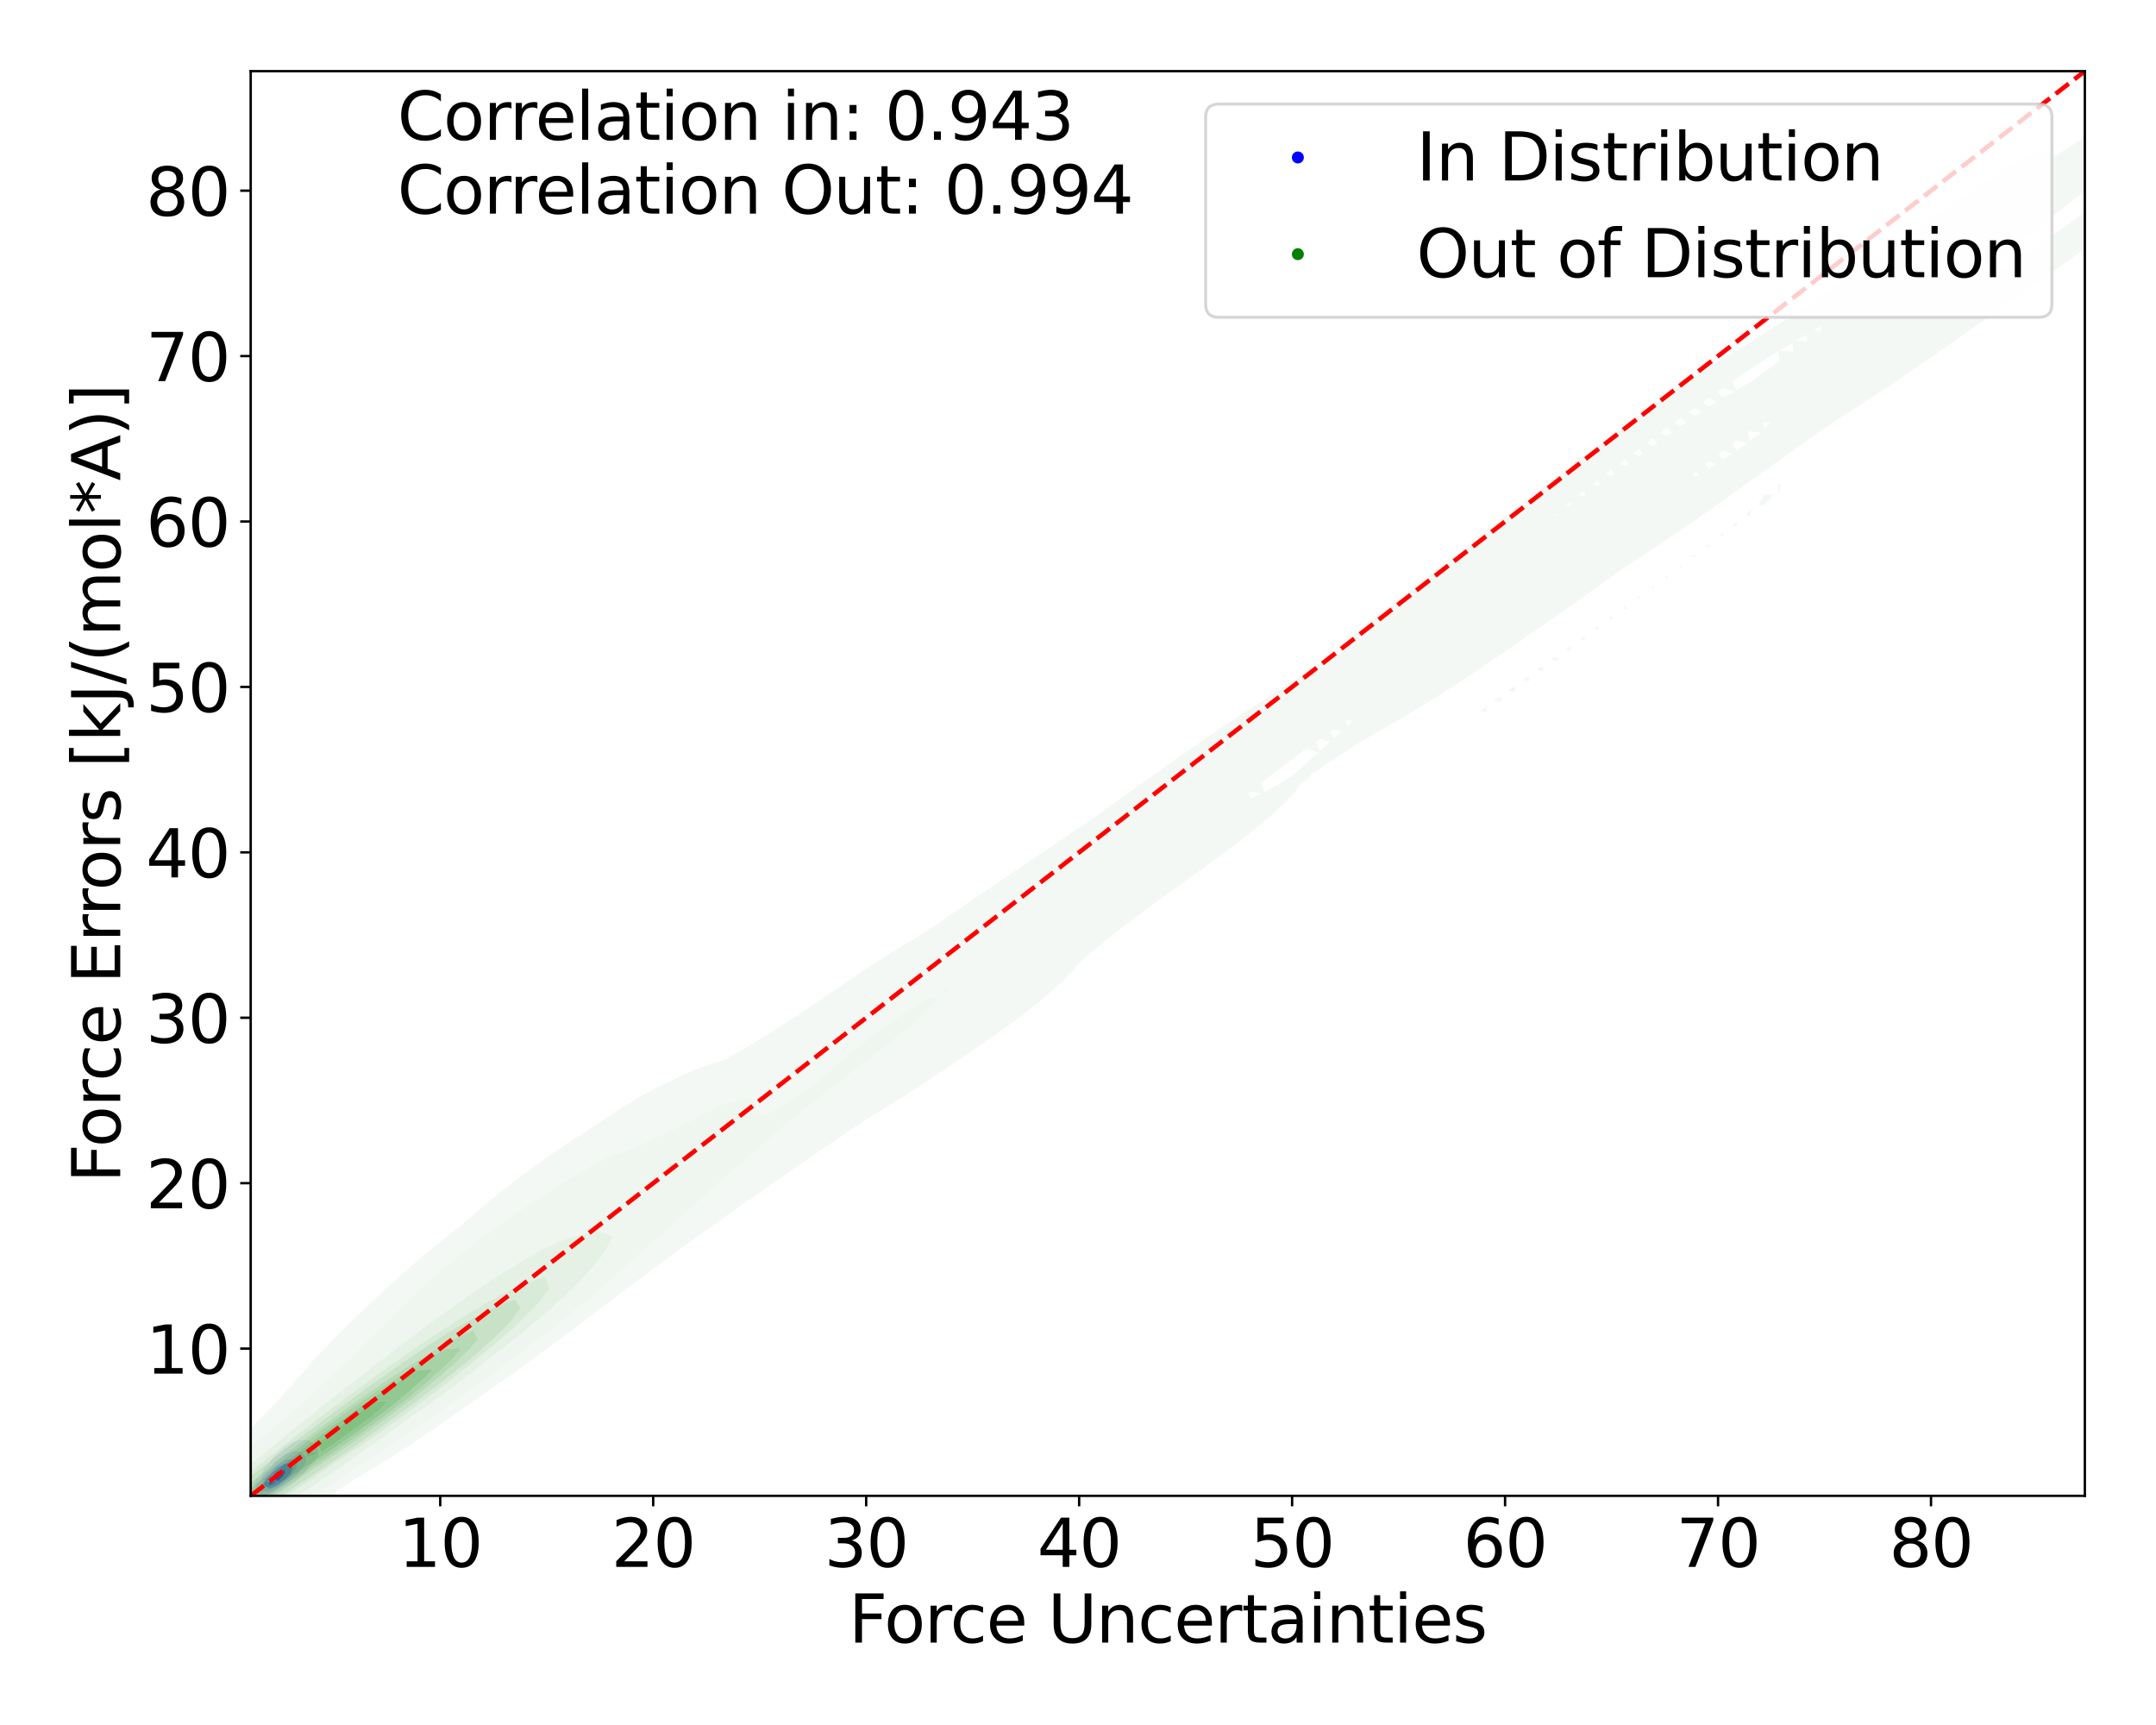 <?xml version="1.0" encoding="utf-8" standalone="no"?>
<!DOCTYPE svg PUBLIC "-//W3C//DTD SVG 1.1//EN"
  "http://www.w3.org/Graphics/SVG/1.1/DTD/svg11.dtd">
<svg xmlns:xlink="http://www.w3.org/1999/xlink" width="720pt" height="576pt" viewBox="0 0 720 576" xmlns="http://www.w3.org/2000/svg" version="1.1">
 <defs>
  <style type="text/css">*{stroke-linejoin: round; stroke-linecap: butt}</style>
 </defs>
 <g id="figure_1">
  <g id="patch_1">
   <path d="M 0 576 
L 720 576 
L 720 0 
L 0 0 
z
" style="fill: #ffffff"/>
  </g>
  <g id="axes_1">
   <g id="patch_2">
    <path d="M 83.72 499.48 
L 696.24 499.48 
L 696.24 23.76 
L 83.72 23.76 
z
" style="fill: #ffffff"/>
   </g>
   <g id="QuadContourSet_1">
    <path d="M 84.741 501.024 
L 87.354 501.061 
L 89.967 500.046 
L 90.803 499.483 
L 92.58 498.909 
L 94.488 497.626 
L 95.192 497.244 
L 97.29 495.768 
L 97.805 495.304 
L 99.698 493.911 
L 100.418 492.927 
L 101.671 492.054 
L 102.908 490.197 
L 103.031 489.948 
L 104.817 488.339 
L 105.644 486.952 
L 106.186 486.482 
L 106.412 484.625 
L 105.792 482.768 
L 105.644 482.588 
L 103.031 480.911 
L 103.031 480.911 
L 100.418 480.79 
L 100.169 480.911 
L 97.805 481.438 
L 95.869 482.768 
L 95.192 483.094 
L 93.356 484.625 
L 92.58 485.37 
L 91.324 486.482 
L 90.087 488.339 
L 89.967 488.537 
L 88.153 490.197 
L 87.417 492.054 
L 87.354 492.214 
L 85.391 493.911 
L 84.841 495.768 
L 84.741 496.327 
L 83.415 497.626 
L 83.108 499.483 
z
M 86.704 499.483 
L 85.207 497.626 
L 85.557 495.768 
L 87.354 493.98 
L 87.382 493.911 
L 88.16 492.054 
L 89.967 490.443 
L 90.167 490.197 
L 91.7 488.339 
L 92.58 487.548 
L 93.939 486.482 
L 95.192 485.482 
L 97.805 484.625 
L 100.418 484.806 
L 102.317 486.482 
L 102.18 488.339 
L 101.118 490.197 
L 100.418 490.826 
L 99.762 492.054 
L 97.805 493.695 
L 97.645 493.911 
L 95.192 495.748 
L 95.168 495.768 
L 92.58 497.516 
L 92.326 497.626 
L 89.967 499.082 
L 87.799 499.483 
L 87.354 499.72 
z
" clip-path="url(#p7d703525d1)" style="fill: #e9e9f3"/>
    <path d="M 87.354 499.72 
L 87.799 499.483 
L 89.967 499.082 
L 92.326 497.626 
L 92.58 497.516 
L 95.168 495.768 
L 95.192 495.748 
L 97.645 493.911 
L 97.805 493.695 
L 99.762 492.054 
L 100.418 490.826 
L 101.118 490.197 
L 102.18 488.339 
L 102.317 486.482 
L 100.418 484.806 
L 97.805 484.625 
L 95.192 485.482 
L 93.939 486.482 
L 92.58 487.548 
L 91.7 488.339 
L 90.167 490.197 
L 89.967 490.443 
L 88.16 492.054 
L 87.382 493.911 
L 87.354 493.98 
L 85.557 495.768 
L 85.207 497.626 
L 86.704 499.483 
z
M 86.781 497.626 
L 87.188 495.768 
L 87.354 495.604 
L 88.043 493.911 
L 89.852 492.054 
L 89.967 491.952 
L 91.392 490.197 
L 92.58 489.156 
L 94.004 488.339 
L 95.192 487.458 
L 97.805 487.107 
L 99.297 488.339 
L 99.209 490.197 
L 97.805 492.054 
L 97.805 492.054 
L 96.43 493.911 
L 95.192 494.838 
L 94.068 495.768 
L 92.58 496.774 
L 90.604 497.626 
L 89.967 498.019 
L 87.354 498.152 
z
" clip-path="url(#p7d703525d1)" style="fill: #cecef5"/>
    <path d="M 87.354 498.152 
L 89.967 498.019 
L 90.604 497.626 
L 92.58 496.774 
L 94.068 495.768 
L 95.192 494.838 
L 96.43 493.911 
L 97.805 492.054 
L 97.805 492.054 
L 99.209 490.197 
L 99.297 488.339 
L 97.805 487.107 
L 95.192 487.458 
L 94.004 488.339 
L 92.58 489.156 
L 91.392 490.197 
L 89.967 491.952 
L 89.852 492.054 
L 88.043 493.911 
L 87.354 495.604 
L 87.188 495.768 
L 86.781 497.626 
z
M 87.769 495.768 
L 88.463 493.911 
L 89.967 492.424 
L 90.317 492.054 
L 92.169 490.197 
L 92.58 489.837 
L 95.192 488.339 
L 95.192 488.339 
L 97.805 488.292 
L 97.863 488.339 
L 98.283 490.197 
L 97.805 490.828 
L 97.319 492.054 
L 95.66 493.911 
L 95.192 494.261 
L 93.371 495.768 
L 92.58 496.303 
L 89.967 497.466 
z
" clip-path="url(#p7d703525d1)" style="fill: #afaff6"/>
    <path d="M 89.967 497.466 
L 92.58 496.303 
L 93.371 495.768 
L 95.192 494.261 
L 95.66 493.911 
L 97.319 492.054 
L 97.805 490.828 
L 98.283 490.197 
L 97.863 488.339 
L 97.805 488.292 
L 95.192 488.339 
L 95.192 488.339 
L 92.58 489.837 
L 92.169 490.197 
L 90.317 492.054 
L 89.967 492.424 
L 88.463 493.911 
L 87.769 495.768 
z
M 88.031 495.768 
L 88.684 493.911 
L 89.967 492.643 
L 90.524 492.054 
L 92.58 490.197 
L 92.58 490.197 
L 95.192 488.633 
L 97.793 490.197 
L 97.062 492.054 
L 95.253 493.911 
L 95.192 493.956 
L 93.003 495.768 
L 92.58 496.054 
L 89.967 497.264 
z
" clip-path="url(#p7d703525d1)" style="fill: #9d9df7"/>
    <path d="M 89.967 497.264 
L 92.58 496.054 
L 93.003 495.768 
L 95.192 493.956 
L 95.253 493.911 
L 97.062 492.054 
L 97.793 490.197 
L 95.192 488.633 
L 92.58 490.197 
L 92.58 490.197 
L 90.524 492.054 
L 89.967 492.643 
L 88.684 493.911 
L 88.031 495.768 
z
M 89.423 495.768 
L 89.865 493.911 
L 89.967 493.811 
L 91.628 492.054 
L 92.58 491.194 
L 95.192 490.197 
L 95.694 492.054 
L 95.192 492.562 
L 94.066 493.911 
L 92.58 495.064 
L 90.835 495.768 
L 89.967 496.188 
z
" clip-path="url(#p7d703525d1)" style="fill: #7676f9"/>
    <path d="M 89.967 496.188 
L 90.835 495.768 
L 92.58 495.064 
L 94.066 493.911 
L 95.192 492.562 
L 95.694 492.054 
L 95.192 490.197 
L 92.58 491.194 
L 91.628 492.054 
L 89.967 493.811 
L 89.865 493.911 
L 89.423 495.768 
z
M 89.543 495.768 
L 89.967 493.911 
L 89.967 493.911 
L 91.723 492.054 
L 92.58 491.28 
L 95.192 490.632 
L 95.576 492.054 
L 95.192 492.443 
L 93.967 493.911 
L 92.58 494.986 
L 90.644 495.768 
L 89.967 496.096 
z
" clip-path="url(#p7d703525d1)" style="fill: #5252fb"/>
    <path d="M 89.967 496.096 
L 90.644 495.768 
L 92.58 494.986 
L 93.967 493.911 
L 95.192 492.443 
L 95.576 492.054 
L 95.192 490.632 
L 92.58 491.28 
L 91.723 492.054 
L 89.967 493.911 
L 89.967 493.911 
L 89.543 495.768 
z
M 90.631 493.911 
L 92.059 492.054 
L 92.58 491.583 
L 95.065 492.054 
L 93.614 493.911 
L 92.58 494.713 
z
" clip-path="url(#p7d703525d1)" style="fill: #4545fb"/>
    <path d="M 92.58 494.713 
L 93.614 493.911 
L 95.065 492.054 
L 92.58 491.583 
L 92.059 492.054 
L 90.631 493.911 
z
M 91.661 493.911 
L 92.58 492.054 
L 93.067 493.911 
L 92.58 494.289 
z
" clip-path="url(#p7d703525d1)" style="fill: #2b2bfd"/>
    <path d="M 92.58 494.289 
L 93.067 493.911 
L 92.58 492.054 
L 91.661 493.911 
z
" clip-path="url(#p7d703525d1)" style="fill: #0d0dfe"/>
   </g>
   <g id="QuadContourSet_2">
    <path d="M 0.532 561.805 
L 3.223 560.786 
L 5.167 560.301 
L 9.801 558.568 
L 11.88 557.346 
L 14.436 556.37 
L 18.627 553.906 
L 19.071 553.733 
L 23.706 551.586 
L 25.414 550.466 
L 28.341 549.201 
L 31.657 547.027 
L 32.975 546.444 
L 37.331 543.587 
L 37.61 543.461 
L 42.245 541.039 
L 43.547 540.147 
L 46.88 538.582 
L 49.616 536.707 
L 51.515 535.797 
L 55.204 533.268 
L 56.149 532.805 
L 60.489 529.828 
L 60.784 529.68 
L 65.419 526.901 
L 66.167 526.388 
L 70.054 524.465 
L 72.262 522.948 
L 74.688 521.72 
L 77.902 519.509 
L 79.323 518.773 
L 83.246 516.069 
L 83.958 515.692 
L 88.392 512.629 
L 88.593 512.521 
L 93.228 509.778 
L 94.108 509.189 
L 97.862 507.246 
L 100.085 505.75 
L 102.497 504.467 
L 105.681 502.31 
L 107.132 501.518 
L 111.015 498.87 
L 111.767 498.449 
L 116.167 495.43 
L 116.402 495.296 
L 121.036 492.379 
L 121.62 491.99 
L 125.671 489.693 
L 127.372 488.551 
L 130.306 486.845 
L 132.86 485.111 
L 134.941 483.87 
L 138.146 481.671 
L 139.576 480.797 
L 143.277 478.231 
L 144.21 477.646 
L 148.288 474.792 
L 148.845 474.433 
L 153.205 471.352 
L 153.48 471.171 
L 158.049 467.912 
L 158.115 467.868 
L 162.749 464.649 
L 162.998 464.472 
L 167.384 461.434 
L 167.943 461.033 
L 172.019 458.149 
L 172.782 457.593 
L 176.654 454.8 
L 177.532 454.153 
L 181.289 451.397 
L 182.207 450.713 
L 185.923 447.948 
L 186.823 447.274 
L 190.558 444.465 
L 191.396 443.834 
L 195.193 440.961 
L 195.943 440.394 
L 199.828 437.448 
L 200.481 436.954 
L 204.463 433.938 
L 205.026 433.515 
L 209.097 430.443 
L 209.589 430.075 
L 213.732 426.97 
L 214.184 426.635 
L 218.367 423.526 
L 218.817 423.195 
L 223.002 420.113 
L 223.492 419.755 
L 227.637 416.731 
L 228.209 416.316 
L 232.271 413.377 
L 232.968 412.876 
L 236.906 410.049 
L 237.763 409.436 
L 241.541 406.744 
L 242.591 405.996 
L 246.176 403.46 
L 247.45 402.557 
L 250.81 400.195 
L 252.338 399.117 
L 255.445 396.948 
L 257.254 395.677 
L 260.08 393.72 
L 262.202 392.237 
L 264.715 390.511 
L 267.184 388.798 
L 269.35 387.322 
L 272.202 385.358 
L 273.984 384.152 
L 277.26 381.918 
L 278.619 381.004 
L 282.358 378.478 
L 283.254 377.878 
L 287.498 375.039 
L 287.889 374.777 
L 292.524 371.8 
L 292.825 371.599 
L 297.158 369.008 
L 298.43 368.159 
L 301.793 366.103 
L 303.867 364.719 
L 306.428 363.114 
L 309.173 361.28 
L 311.063 360.061 
L 314.373 357.84 
L 315.698 356.958 
L 319.484 354.4 
L 320.332 353.813 
L 324.512 350.96 
L 324.967 350.633 
L 329.459 347.52 
L 329.602 347.413 
L 334.237 344.22 
L 334.431 344.081 
L 338.871 340.934 
L 339.278 340.641 
L 343.506 337.388 
L 343.763 337.201 
L 347.976 333.761 
L 348.141 333.599 
L 352.01 330.322 
L 352.776 329.51 
L 355.647 326.882 
L 357.411 324.902 
L 358.883 323.442 
L 361.993 320.002 
L 362.045 319.96 
L 366.123 316.563 
L 366.68 316.127 
L 370.411 313.123 
L 371.315 312.429 
L 374.839 309.683 
L 375.95 308.842 
L 379.385 306.243 
L 380.585 305.341 
L 384.024 302.804 
L 385.219 301.904 
L 388.732 299.364 
L 389.854 298.514 
L 393.485 295.924 
L 394.489 295.153 
L 398.259 292.484 
L 399.124 291.806 
L 403.023 289.044 
L 403.759 288.451 
L 407.742 285.605 
L 408.393 285.06 
L 412.369 282.165 
L 413.028 281.588 
L 416.842 278.725 
L 417.663 277.97 
L 421.092 275.285 
L 422.298 274.118 
L 425.057 271.846 
L 426.932 269.954 
L 428.717 268.406 
L 431.567 265.493 
L 432.153 264.966 
L 434.527 261.526 
L 436.202 260.441 
L 438.428 258.087 
L 440.837 256.73 
L 443.423 254.647 
L 445.472 253.548 
L 448.788 251.207 
L 450.106 250.512 
L 454.315 247.767 
L 454.741 247.544 
L 459.376 244.793 
L 460.086 244.328 
L 464.011 242.172 
L 466.044 240.888 
L 468.646 239.492 
L 471.948 237.448 
L 473.28 236.736 
L 477.722 234.008 
L 477.915 233.904 
L 482.55 230.961 
L 483.107 230.569 
L 487.185 227.955 
L 488.359 227.129 
L 491.82 224.895 
L 493.535 223.689 
L 496.454 221.787 
L 498.641 220.249 
L 501.089 218.637 
L 503.685 216.809 
L 505.724 215.451 
L 508.676 213.37 
L 510.359 212.236 
L 513.624 209.93 
L 514.993 208.997 
L 518.537 206.49 
L 519.628 205.739 
L 523.422 203.05 
L 524.263 202.465 
L 528.286 199.611 
L 528.898 199.181 
L 533.136 196.171 
L 533.533 195.89 
L 537.975 192.731 
L 538.167 192.594 
L 542.802 189.308 
L 542.827 189.291 
L 547.437 186.258 
L 548.041 185.852 
L 552.072 183.191 
L 553.213 182.412 
L 556.707 180.098 
L 558.327 178.972 
L 561.341 176.969 
L 563.37 175.532 
L 565.976 173.794 
L 568.339 172.093 
L 570.611 170.572 
L 573.239 168.653 
L 575.246 167.306 
L 578.085 165.213 
L 579.881 164.006 
L 582.898 161.773 
L 584.515 160.683 
L 587.695 158.334 
L 589.15 157.352 
L 592.496 154.894 
L 593.785 154.024 
L 597.317 151.454 
L 598.42 150.71 
L 602.172 148.014 
L 603.054 147.418 
L 607.074 144.574 
L 607.689 144.159 
L 612.039 141.135 
L 612.324 140.943 
L 616.959 137.912 
L 617.227 137.695 
L 621.594 135.068 
L 622.637 134.255 
L 626.228 132.061 
L 627.877 130.815 
L 630.863 128.964 
L 633.013 127.376 
L 635.498 125.813 
L 638.081 123.936 
L 640.133 122.628 
L 643.101 120.496 
L 644.768 119.418 
L 648.083 117.056 
L 649.402 116.189 
L 653.033 113.617 
L 654.037 112.946 
L 657.953 110.177 
L 658.672 109.689 
L 662.844 106.737 
L 663.307 106.417 
L 667.703 103.297 
L 667.942 103.13 
L 672.528 99.858 
L 672.576 99.823 
L 677.211 96.658 
L 677.548 96.418 
L 681.846 93.453 
L 682.511 92.978 
L 686.481 90.147 
L 687.329 89.538 
L 691.115 86.747 
L 692.013 86.098 
L 695.75 83.249 
L 696.559 82.659 
L 700.385 79.64 
L 700.954 79.219 
L 705.02 75.9 
L 705.18 75.779 
L 709.531 72.339 
L 709.655 72.24 
L 713.959 68.9 
L 714.289 68.629 
L 718.357 65.46 
L 718.924 64.991 
L 722.728 62.02 
L 723.559 61.325 
L 727.071 58.58 
L 728.194 57.631 
L 731.382 55.141 
L 732.829 53.9 
L 735.648 51.701 
L 737.463 50.116 
L 739.845 48.261 
L 742.098 46.248 
L 743.928 44.821 
L 746.733 42.234 
L 747.822 41.382 
L 751.368 37.959 
L 751.389 37.942 
L 754.53 34.502 
L 756.003 32.888 
L 757.669 31.062 
L 756.003 27.928 
L 751.368 30.65 
L 750.798 31.062 
L 746.733 33.754 
L 745.717 34.502 
L 742.098 36.98 
L 740.81 37.942 
L 737.463 40.296 
L 736.025 41.382 
L 732.829 43.679 
L 731.325 44.821 
L 728.194 47.11 
L 726.683 48.261 
L 723.559 50.571 
L 722.077 51.701 
L 718.924 54.047 
L 717.486 55.141 
L 714.289 57.525 
L 712.893 58.58 
L 709.655 60.992 
L 708.28 62.02 
L 705.02 64.436 
L 703.634 65.46 
L 700.385 67.848 
L 698.94 68.9 
L 695.75 71.221 
L 694.187 72.339 
L 691.115 74.552 
L 689.368 75.779 
L 686.481 77.838 
L 684.476 79.219 
L 681.846 81.076 
L 679.506 82.659 
L 677.211 84.266 
L 674.456 86.098 
L 672.576 87.408 
L 669.327 89.538 
L 667.942 90.5 
L 664.122 92.978 
L 663.307 93.543 
L 660.013 92.978 
L 663.29 89.538 
L 663.307 89.525 
L 667.739 86.098 
L 667.942 85.941 
L 672.183 82.659 
L 672.576 82.348 
L 676.618 79.219 
L 677.211 78.742 
L 681.038 75.779 
L 681.846 75.118 
L 685.434 72.339 
L 686.481 71.467 
L 689.799 68.9 
L 691.115 67.781 
L 694.116 65.46 
L 695.75 64.043 
L 698.366 62.02 
L 700.385 60.231 
L 702.519 58.58 
L 705.02 56.308 
L 706.528 55.141 
L 709.655 52.216 
L 710.318 51.701 
L 711.186 48.261 
L 713.525 44.821 
L 714.289 44.215 
L 717.414 41.382 
L 718.924 40.21 
L 721.556 37.942 
L 723.559 36.408 
L 725.844 34.502 
L 728.194 32.713 
L 730.215 31.062 
L 732.829 29.078 
L 734.634 27.623 
L 737.463 25.474 
L 739.079 24.183 
L 737.463 21.005 
L 732.829 23.834 
L 732.283 24.183 
L 728.194 26.854 
L 726.959 27.623 
L 723.559 29.834 
L 721.523 31.062 
L 718.924 32.742 
L 715.898 34.502 
L 714.289 35.534 
L 709.953 37.942 
L 709.655 38.131 
L 705.02 40.657 
L 703.853 41.382 
L 700.385 43.348 
L 698.031 44.821 
L 695.75 46.154 
L 692.412 48.261 
L 691.115 49.042 
L 686.946 51.701 
L 686.481 51.99 
L 682.342 51.701 
L 681.846 50.778 
L 677.211 51.392 
L 676.726 51.701 
L 672.576 54.374 
L 671.377 55.141 
L 667.942 57.411 
L 666.124 58.58 
L 663.307 60.491 
L 660.954 62.02 
L 658.672 63.608 
L 655.857 65.46 
L 654.037 66.758 
L 650.826 68.9 
L 649.402 69.938 
L 645.852 72.339 
L 644.768 73.145 
L 640.918 75.779 
L 640.133 76.37 
L 635.995 79.219 
L 635.498 79.596 
L 631.035 82.659 
L 630.863 82.789 
L 626.228 86.049 
L 626.157 86.098 
L 621.594 89.382 
L 621.364 89.538 
L 616.959 92.679 
L 616.513 92.978 
L 612.324 95.931 
L 611.588 96.418 
L 607.689 99.131 
L 606.575 99.858 
L 603.054 102.275 
L 601.463 103.297 
L 598.42 105.362 
L 596.243 106.737 
L 593.785 108.388 
L 590.905 110.177 
L 589.15 111.347 
L 585.43 113.617 
L 584.515 114.223 
L 579.881 116.993 
L 579.784 117.056 
L 575.246 119.784 
L 574.184 120.496 
L 570.611 122.702 
L 568.814 123.936 
L 565.976 125.735 
L 563.631 127.376 
L 561.341 128.864 
L 558.594 130.815 
L 556.707 132.071 
L 553.665 134.255 
L 552.072 135.339 
L 548.82 137.695 
L 547.437 138.654 
L 544.039 141.135 
L 542.802 142.008 
L 539.31 144.574 
L 538.167 145.394 
L 534.626 148.014 
L 533.533 148.809 
L 529.985 151.454 
L 528.898 152.254 
L 525.386 154.894 
L 524.263 155.729 
L 520.827 158.334 
L 519.628 159.233 
L 516.308 161.773 
L 514.993 162.767 
L 511.824 165.213 
L 510.359 166.329 
L 507.37 168.653 
L 505.724 169.913 
L 502.939 172.093 
L 501.089 173.515 
L 498.522 175.532 
L 496.454 177.129 
L 494.112 178.972 
L 491.82 180.749 
L 489.703 182.412 
L 487.185 184.371 
L 485.293 185.852 
L 482.55 187.993 
L 480.879 189.291 
L 477.915 191.612 
L 476.461 192.731 
L 473.28 195.228 
L 472.04 196.171 
L 468.646 198.841 
L 467.619 199.611 
L 464.011 202.452 
L 463.199 203.05 
L 459.376 206.06 
L 458.782 206.49 
L 454.741 209.663 
L 454.366 209.93 
L 450.106 213.259 
L 449.947 213.37 
L 450.106 215.83 
L 450.162 216.809 
L 450.106 216.844 
L 445.472 219.532 
L 445.208 220.249 
L 440.837 221.368 
L 437.844 223.689 
L 436.202 224.27 
L 432.005 227.129 
L 431.567 227.309 
L 426.932 230.454 
L 426.759 230.569 
L 422.298 233.555 
L 421.622 234.008 
L 417.663 236.57 
L 416.382 237.448 
L 413.028 239.571 
L 411.15 240.888 
L 408.393 242.619 
L 406.001 244.328 
L 403.759 245.74 
L 400.953 247.767 
L 399.124 248.932 
L 395.995 251.207 
L 394.489 252.179 
L 391.101 254.647 
L 389.854 255.463 
L 386.248 258.087 
L 385.219 258.77 
L 381.416 261.526 
L 380.585 262.085 
L 376.591 264.966 
L 375.95 265.401 
L 371.759 268.406 
L 371.315 268.709 
L 366.913 271.846 
L 366.68 272.005 
L 362.045 275.285 
L 362.045 275.285 
L 357.411 278.42 
L 356.978 278.725 
L 352.776 281.54 
L 351.886 282.165 
L 348.141 284.654 
L 346.781 285.605 
L 343.506 287.768 
L 341.674 289.044 
L 338.871 290.888 
L 336.571 292.484 
L 334.237 294.016 
L 331.477 295.924 
L 329.602 297.155 
L 326.399 299.364 
L 324.967 300.306 
L 321.338 302.804 
L 320.332 303.468 
L 316.298 306.243 
L 315.698 306.643 
L 311.281 309.683 
L 311.063 309.829 
L 306.428 312.795 
L 305.904 313.123 
L 301.793 315.511 
L 300.151 316.563 
L 297.158 318.356 
L 294.647 320.002 
L 292.524 321.312 
L 289.343 323.442 
L 287.889 324.362 
L 284.19 326.882 
L 283.254 327.486 
L 279.14 330.322 
L 278.619 330.661 
L 274.142 333.761 
L 273.984 333.864 
L 269.35 337.033 
L 269.102 337.201 
L 264.715 340.111 
L 263.923 340.641 
L 260.08 343.086 
L 258.56 344.081 
L 255.445 345.955 
L 252.979 347.52 
L 250.81 348.743 
L 247.197 350.96 
L 246.176 351.5 
L 241.541 354.111 
L 240.42 354.4 
L 236.906 355.455 
L 232.271 357.025 
L 230.591 357.84 
L 227.637 359.189 
L 223.227 361.28 
L 223.002 361.381 
L 218.367 363.6 
L 216.551 364.719 
L 213.732 366.164 
L 210.605 368.159 
L 209.097 368.977 
L 205.106 371.599 
L 204.463 371.966 
L 199.902 375.039 
L 199.828 375.083 
L 195.193 378.054 
L 194.545 378.478 
L 190.558 381.073 
L 189.299 381.918 
L 185.923 384.193 
L 184.239 385.358 
L 181.289 387.423 
L 179.363 388.798 
L 176.654 390.772 
L 174.671 392.237 
L 172.019 394.253 
L 170.159 395.677 
L 167.384 397.877 
L 165.821 399.117 
L 162.749 401.656 
L 161.654 402.557 
L 158.115 405.605 
L 157.654 405.996 
L 153.588 409.436 
L 153.48 409.526 
L 149.266 412.876 
L 148.845 413.235 
L 145.015 416.316 
L 144.21 417.021 
L 140.85 419.755 
L 139.576 420.904 
L 136.792 423.195 
L 134.941 424.907 
L 132.866 426.635 
L 130.306 429.064 
L 129.106 430.075 
L 125.671 433.417 
L 125.557 433.515 
L 121.796 436.954 
L 121.036 437.72 
L 118.1 440.394 
L 116.402 442.151 
L 114.562 443.834 
L 111.767 446.804 
L 111.256 447.274 
L 107.868 450.713 
L 107.132 451.606 
L 104.599 454.153 
L 102.497 456.804 
L 101.733 457.593 
L 98.67 461.033 
L 97.862 462.011 
L 95.472 464.472 
L 93.228 467.218 
L 92.55 467.912 
L 89.266 471.352 
L 88.593 472.115 
L 85.802 474.792 
L 83.958 476.902 
L 82.565 478.231 
L 79.435 481.671 
L 79.323 481.785 
L 75.505 485.111 
L 74.688 485.946 
L 71.683 488.551 
L 70.054 490.228 
L 68.009 491.99 
L 65.419 494.672 
L 64.534 495.43 
L 60.92 498.87 
L 60.784 499.001 
L 56.711 502.31 
L 56.149 502.859 
L 52.587 505.75 
L 51.515 506.812 
L 48.583 509.189 
L 46.88 510.904 
L 44.752 512.629 
L 42.245 515.193 
L 41.165 516.069 
L 37.676 519.509 
L 37.61 519.575 
L 33.422 522.948 
L 32.975 523.412 
L 29.289 526.388 
L 28.341 527.392 
L 25.33 529.828 
L 23.706 531.582 
L 21.627 533.268 
L 19.071 536.083 
L 18.303 536.707 
L 14.723 540.147 
L 14.436 540.488 
L 10.793 543.587 
L 9.801 544.797 
L 7.199 547.027 
L 5.167 549.575 
L 4.135 550.466 
L 1.222 553.906 
L 0.532 555.074 
L -1.508 557.346 
L -2.372 560.786 
z
M 14.034 550.466 
L 13.996 547.027 
L 14.436 546.576 
L 16.476 543.587 
L 19.071 540.995 
L 19.675 540.147 
L 22.946 536.707 
L 23.706 536.071 
L 26.19 533.268 
L 28.341 531.477 
L 29.84 529.828 
L 32.975 527.233 
L 33.763 526.388 
L 37.61 523.225 
L 37.874 522.948 
L 41.765 519.509 
L 42.245 519.123 
L 45.303 516.069 
L 46.88 514.804 
L 49.099 512.629 
L 51.515 510.697 
L 53.082 509.189 
L 56.149 506.74 
L 57.199 505.75 
L 60.784 502.893 
L 61.413 502.31 
L 65.419 499.125 
L 65.698 498.87 
L 69.982 495.43 
L 70.054 495.372 
L 73.654 491.99 
L 74.688 491.146 
L 77.485 488.551 
L 79.323 487.046 
L 81.432 485.111 
L 83.958 483.039 
L 85.464 481.671 
L 88.593 479.099 
L 89.557 478.231 
L 93.228 475.207 
L 93.694 474.792 
L 97.856 471.352 
L 97.862 471.347 
L 101.348 467.912 
L 102.497 466.894 
L 104.981 464.472 
L 107.132 462.566 
L 108.724 461.033 
L 111.767 458.338 
L 112.551 457.593 
L 116.402 454.192 
L 116.443 454.153 
L 119.758 450.713 
L 121.036 449.468 
L 123.167 447.274 
L 125.671 444.842 
L 126.67 443.834 
L 130.204 440.394 
L 130.306 440.295 
L 133.509 436.954 
L 134.941 435.598 
L 137.015 433.515 
L 139.576 431.159 
L 140.701 430.075 
L 144.21 426.954 
L 144.556 426.635 
L 148.55 423.195 
L 148.845 422.956 
L 152.696 419.755 
L 153.48 419.131 
L 157.011 416.316 
L 158.115 415.453 
L 161.486 412.876 
L 162.749 411.906 
L 166.126 409.436 
L 167.384 408.489 
L 170.953 405.996 
L 172.019 405.211 
L 176.012 402.557 
L 176.654 402.095 
L 181.289 399.163 
L 181.362 399.117 
L 185.923 396.197 
L 186.794 395.677 
L 190.558 393.331 
L 192.468 392.237 
L 195.193 390.58 
L 198.431 388.798 
L 199.828 387.966 
L 204.463 385.649 
L 205.425 385.358 
L 209.097 384.197 
L 213.732 382.427 
L 214.85 381.918 
L 218.367 380.205 
L 222.092 378.478 
L 223.002 378.029 
L 227.637 375.735 
L 229.039 375.039 
L 232.271 373.349 
L 235.606 371.599 
L 236.906 370.89 
L 241.541 368.53 
L 242.966 368.159 
L 246.176 367.163 
L 250.81 366.81 
L 252.178 368.159 
L 251.001 371.599 
L 255.445 372.199 
L 256.712 371.599 
L 260.08 369.838 
L 262.986 368.159 
L 264.715 367.052 
L 268.183 364.719 
L 269.35 363.856 
L 272.762 361.28 
L 273.984 360.285 
L 276.973 357.84 
L 278.619 356.436 
L 281.005 354.4 
L 283.254 352.48 
L 285.03 350.96 
L 287.889 348.604 
L 289.196 347.52 
L 292.524 344.937 
L 293.617 344.081 
L 297.158 341.521 
L 298.362 340.641 
L 301.793 338.334 
L 303.459 337.201 
L 306.428 335.334 
L 308.905 333.761 
L 311.063 332.481 
L 313.111 333.761 
L 311.063 335.954 
L 309.698 337.201 
L 306.428 340.641 
L 306.428 340.641 
L 302.256 344.081 
L 301.793 344.457 
L 297.97 347.52 
L 297.158 348.171 
L 293.593 350.96 
L 292.524 351.806 
L 289.149 354.4 
L 287.889 355.388 
L 284.668 357.84 
L 283.254 358.944 
L 280.186 361.28 
L 278.619 362.503 
L 275.743 364.719 
L 273.984 366.1 
L 271.377 368.159 
L 269.35 369.768 
L 267.115 371.599 
L 264.715 373.537 
L 262.967 375.039 
L 260.08 377.423 
L 258.916 378.478 
L 255.445 381.427 
L 254.934 381.918 
L 251.027 385.358 
L 250.81 385.514 
L 247.189 388.798 
L 246.176 389.563 
L 243.305 392.237 
L 241.541 393.626 
L 239.41 395.677 
L 236.906 397.724 
L 235.509 399.117 
L 232.271 401.852 
L 231.589 402.557 
L 227.637 405.989 
L 227.629 405.996 
L 223.982 409.436 
L 223.002 410.243 
L 220.293 412.876 
L 218.367 414.482 
L 216.516 416.316 
L 213.732 418.65 
L 212.625 419.755 
L 209.097 422.712 
L 208.612 423.195 
L 204.504 426.635 
L 204.463 426.668 
L 200.827 430.075 
L 199.828 430.859 
L 196.922 433.515 
L 195.193 434.858 
L 192.836 436.954 
L 190.558 438.707 
L 188.608 440.394 
L 185.923 442.44 
L 184.268 443.834 
L 181.289 446.083 
L 179.835 447.274 
L 176.654 449.655 
L 175.326 450.713 
L 172.019 453.168 
L 170.75 454.153 
L 167.384 456.632 
L 166.114 457.593 
L 162.749 460.053 
L 161.419 461.033 
L 158.115 463.433 
L 156.667 464.472 
L 153.48 466.772 
L 151.851 467.912 
L 148.845 470.068 
L 146.964 471.352 
L 144.21 473.315 
L 141.993 474.792 
L 139.576 476.506 
L 136.919 478.231 
L 134.941 479.626 
L 131.714 481.671 
L 130.306 482.659 
L 126.341 485.111 
L 125.671 485.578 
L 121.036 488.503 
L 120.962 488.551 
L 116.402 491.754 
L 116.02 491.99 
L 111.767 494.969 
L 111.004 495.43 
L 107.132 498.134 
L 105.888 498.87 
L 102.497 501.232 
L 100.634 502.31 
L 97.862 504.236 
L 95.187 505.75 
L 93.228 507.108 
L 89.466 509.189 
L 88.593 509.794 
L 83.958 512.547 
L 83.811 512.629 
L 79.323 515.727 
L 78.696 516.069 
L 74.688 518.831 
L 73.418 519.509 
L 70.054 521.824 
L 67.899 522.948 
L 65.419 524.653 
L 62.023 526.388 
L 60.784 527.239 
L 56.149 529.738 
L 55.966 529.828 
L 51.515 532.766 
L 50.474 533.268 
L 46.88 535.636 
L 44.607 536.707 
L 42.245 538.261 
L 38.157 540.147 
L 37.61 540.507 
L 32.975 543.07 
L 31.733 543.587 
L 28.341 545.585 
L 24.801 547.027 
L 23.706 547.671 
L 19.071 549.404 
L 14.907 550.466 
L 14.436 550.637 
z
M 305.407 350.96 
L 306.428 350.275 
L 306.564 350.96 
L 306.428 351.058 
z
M 309.42 347.52 
L 311.063 346.5 
L 311.356 347.52 
L 311.063 347.735 
z
M 314.214 344.081 
L 315.698 343.203 
L 316.023 344.081 
L 315.698 344.322 
z
M 319.436 340.641 
L 320.332 340.129 
L 320.562 340.641 
L 320.332 340.814 
z
M 314.678 330.322 
L 315.698 329.746 
L 316.563 330.322 
L 315.698 331.263 
z
M 417.012 264.966 
L 417.663 264.451 
L 421.237 264.966 
L 417.663 266.752 
z
M 421.157 261.526 
L 422.298 260.647 
L 425.48 258.087 
L 426.932 256.995 
L 429.963 254.647 
L 431.567 253.472 
L 434.597 251.207 
L 436.202 250.061 
L 440.279 251.207 
L 436.31 254.647 
L 436.202 254.778 
L 432.647 258.087 
L 431.567 259.02 
L 427.548 261.526 
L 426.932 261.881 
L 422.298 264.491 
z
M 439.376 247.767 
L 440.837 246.749 
L 444.155 247.767 
L 440.837 250.762 
z
M 444.299 244.328 
L 445.472 243.529 
L 447.913 244.328 
L 445.472 246.632 
z
M 449.362 240.888 
L 450.106 240.391 
L 451.562 240.888 
L 450.106 242.309 
z
M 454.561 237.448 
L 454.741 237.33 
L 455.081 237.448 
L 454.741 237.788 
z
M 518.919 172.093 
L 519.628 171.581 
L 519.806 172.093 
L 519.628 172.214 
z
M 522.993 168.653 
L 524.263 167.717 
L 524.664 168.653 
L 524.263 168.925 
z
M 527.311 165.213 
L 528.898 164.025 
L 529.493 165.213 
L 528.898 165.614 
z
M 531.747 161.773 
L 533.533 160.417 
L 534.299 161.773 
L 533.533 162.286 
z
M 561.175 161.773 
L 561.341 161.633 
L 561.678 161.773 
L 561.341 161.955 
z
M 536.245 158.334 
L 538.167 156.857 
L 539.086 158.334 
L 538.167 158.943 
z
M 565.238 158.334 
L 565.976 157.737 
L 567.558 158.334 
L 565.976 159.223 
z
M 540.781 154.894 
L 542.802 153.329 
L 543.864 154.894 
L 542.802 155.591 
z
M 569.502 154.894 
L 570.611 154.035 
L 573.173 154.894 
L 570.611 156.397 
z
M 545.343 151.454 
L 547.437 149.826 
L 548.639 151.454 
L 547.437 152.234 
z
M 573.975 151.454 
L 575.246 150.512 
L 578.51 151.454 
L 575.246 153.462 
z
M 549.929 148.014 
L 552.072 146.349 
L 553.426 148.014 
L 552.072 148.878 
z
M 578.668 148.014 
L 579.881 147.154 
L 583.532 148.014 
L 579.881 150.391 
z
M 554.543 144.574 
L 556.707 142.903 
L 558.24 144.574 
L 556.707 145.531 
z
M 583.599 144.574 
L 584.515 143.954 
L 588.093 144.574 
L 584.515 147.095 
z
M 559.195 141.135 
L 561.341 139.496 
L 563.113 141.135 
L 561.341 142.204 
z
M 588.79 141.135 
L 589.15 140.902 
L 591.47 141.135 
L 589.15 143.077 
z
M 563.901 137.695 
L 565.976 136.135 
L 568.099 137.695 
L 565.976 138.917 
z
M 568.674 134.255 
L 570.611 132.826 
L 573.333 134.255 
L 570.611 135.708 
z
M 573.528 130.815 
L 575.246 129.571 
L 579.293 130.815 
L 575.246 132.677 
z
M 578.472 127.376 
L 579.881 126.371 
L 583.515 123.936 
L 584.515 123.23 
L 588.677 120.496 
L 589.15 120.164 
L 593.785 117.333 
L 594.312 120.496 
L 593.785 120.846 
L 589.525 123.936 
L 589.15 124.183 
L 584.69 127.376 
L 584.515 127.491 
L 579.881 130.27 
z
M 594.144 117.056 
L 598.42 114.59 
L 599.025 117.056 
L 598.42 117.463 
z
M 599.877 113.617 
L 603.054 111.759 
L 603.629 113.617 
L 603.054 114.01 
z
M 605.722 110.177 
L 607.689 109.038 
L 608.085 110.177 
L 607.689 110.457 
z
M 612.118 106.737 
L 612.324 106.622 
L 612.364 106.737 
L 612.324 106.767 
z
M 657.735 96.418 
L 658.672 95.261 
L 658.853 96.418 
L 658.672 96.543 
z
M 496.454 237.58 
L 496.645 237.448 
L 496.454 236.093 
L 494.059 237.448 
z
M 501.089 234.246 
L 501.435 234.008 
L 501.089 232.526 
L 498.634 234.008 
z
M 505.724 230.887 
L 506.188 230.569 
L 505.724 229.146 
L 503.454 230.569 
z
M 510.359 227.506 
L 510.909 227.129 
L 510.359 225.819 
L 508.327 227.129 
z
M 514.993 224.105 
L 515.602 223.689 
L 514.993 222.507 
L 513.206 223.689 
z
M 519.628 220.687 
L 520.268 220.249 
L 519.628 219.195 
L 518.071 220.249 
z
M 524.263 217.255 
L 524.913 216.809 
L 524.263 215.874 
L 522.915 216.809 
z
M 528.898 213.81 
L 529.539 213.37 
L 528.898 212.541 
L 527.731 213.37 
z
M 533.533 210.356 
L 534.15 209.93 
L 533.533 209.192 
L 532.519 209.93 
z
M 538.167 206.896 
L 538.752 206.49 
L 538.167 205.825 
L 537.276 206.49 
z
M 542.802 203.433 
L 543.348 203.05 
L 542.802 202.438 
L 542.004 203.05 
z
M 547.437 199.969 
L 547.944 199.611 
L 547.437 199.032 
L 546.703 199.611 
z
M 552.072 196.506 
L 552.542 196.171 
L 552.072 195.603 
L 551.373 196.171 
z
M 556.707 193.044 
L 557.144 192.731 
L 556.707 192.15 
L 556.015 192.731 
z
M 561.341 189.584 
L 561.749 189.291 
L 561.341 188.669 
L 560.629 189.291 
z
M 565.976 186.125 
L 566.355 185.852 
L 565.976 185.152 
L 565.211 185.852 
z
M 570.611 182.664 
L 570.96 182.412 
L 570.611 181.586 
L 569.756 182.412 
z
M 575.246 179.197 
L 575.557 178.972 
L 575.246 177.944 
L 574.255 178.972 
z
M 579.881 175.722 
L 580.143 175.532 
L 579.881 174.163 
L 578.69 175.532 
z
M 584.515 172.234 
L 584.71 172.093 
L 584.515 170.058 
L 583.027 172.093 
z
M 589.15 168.729 
L 589.254 168.653 
L 592.181 165.213 
L 589.15 165.177 
L 589.098 165.213 
L 587.17 168.653 
z
M 593.785 164.475 
L 594.896 161.773 
L 593.785 161.711 
L 593.69 161.773 
z
M 760.637 27.742 
L 760.746 27.623 
L 760.637 27.364 
L 758.799 27.623 
z
M 742.098 21.886 
L 743.536 20.743 
L 742.098 18.791 
L 737.841 20.743 
z
M 746.733 18.304 
L 747.996 17.303 
L 746.733 15.956 
L 744.208 17.303 
z
M 751.368 14.719 
L 752.45 13.863 
L 751.368 12.893 
L 749.688 13.863 
z
M 756.003 11.124 
L 756.891 10.424 
L 756.003 9.726 
L 754.852 10.424 
z
M 760.637 7.512 
L 761.308 6.984 
L 760.637 6.51 
L 759.881 6.984 
z
M 765.272 3.874 
L 765.691 3.544 
L 765.272 3.273 
L 764.85 3.544 
z
M 769.907 0.197 
L 770.024 0.104 
L 769.907 0.034 
L 769.8 0.104 
z
" clip-path="url(#p7d703525d1)" style="fill: #eaf2ea; fill-opacity: 0.5"/>
    <path d="M 14.436 550.637 
L 14.907 550.466 
L 19.071 549.404 
L 23.706 547.671 
L 24.801 547.027 
L 28.341 545.585 
L 31.733 543.587 
L 32.975 543.07 
L 37.61 540.507 
L 38.157 540.147 
L 42.245 538.261 
L 44.607 536.707 
L 46.88 535.636 
L 50.474 533.268 
L 51.515 532.766 
L 55.966 529.828 
L 56.149 529.738 
L 60.784 527.239 
L 62.023 526.388 
L 65.419 524.653 
L 67.899 522.948 
L 70.054 521.824 
L 73.418 519.509 
L 74.688 518.831 
L 78.696 516.069 
L 79.323 515.727 
L 83.811 512.629 
L 83.958 512.547 
L 88.593 509.794 
L 89.466 509.189 
L 93.228 507.108 
L 95.187 505.75 
L 97.862 504.236 
L 100.634 502.31 
L 102.497 501.232 
L 105.888 498.87 
L 107.132 498.134 
L 111.004 495.43 
L 111.767 494.969 
L 116.02 491.99 
L 116.402 491.754 
L 120.962 488.551 
L 121.036 488.503 
L 125.671 485.578 
L 126.341 485.111 
L 130.306 482.659 
L 131.714 481.671 
L 134.941 479.626 
L 136.919 478.231 
L 139.576 476.506 
L 141.993 474.792 
L 144.21 473.315 
L 146.964 471.352 
L 148.845 470.068 
L 151.851 467.912 
L 153.48 466.772 
L 156.667 464.472 
L 158.115 463.433 
L 161.419 461.033 
L 162.749 460.053 
L 166.114 457.593 
L 167.384 456.632 
L 170.75 454.153 
L 172.019 453.168 
L 175.326 450.713 
L 176.654 449.655 
L 179.835 447.274 
L 181.289 446.083 
L 184.268 443.834 
L 185.923 442.44 
L 188.608 440.394 
L 190.558 438.707 
L 192.836 436.954 
L 195.193 434.858 
L 196.922 433.515 
L 199.828 430.859 
L 200.827 430.075 
L 204.463 426.668 
L 204.504 426.635 
L 208.612 423.195 
L 209.097 422.712 
L 212.625 419.755 
L 213.732 418.65 
L 216.516 416.316 
L 218.367 414.482 
L 220.293 412.876 
L 223.002 410.243 
L 223.982 409.436 
L 227.629 405.996 
L 227.637 405.989 
L 231.589 402.557 
L 232.271 401.852 
L 235.509 399.117 
L 236.906 397.724 
L 239.41 395.677 
L 241.541 393.626 
L 243.305 392.237 
L 246.176 389.563 
L 247.189 388.798 
L 250.81 385.514 
L 251.027 385.358 
L 254.934 381.918 
L 255.445 381.427 
L 258.916 378.478 
L 260.08 377.423 
L 262.967 375.039 
L 264.715 373.537 
L 267.115 371.599 
L 269.35 369.768 
L 271.377 368.159 
L 273.984 366.1 
L 275.743 364.719 
L 278.619 362.503 
L 280.186 361.28 
L 283.254 358.944 
L 284.668 357.84 
L 287.889 355.388 
L 289.149 354.4 
L 292.524 351.806 
L 293.593 350.96 
L 297.158 348.171 
L 297.97 347.52 
L 301.793 344.457 
L 302.256 344.081 
L 306.428 340.641 
L 306.428 340.641 
L 309.698 337.201 
L 311.063 335.954 
L 313.111 333.761 
L 311.063 332.481 
L 308.905 333.761 
L 306.428 335.334 
L 303.459 337.201 
L 301.793 338.334 
L 298.362 340.641 
L 297.158 341.521 
L 293.617 344.081 
L 292.524 344.937 
L 289.196 347.52 
L 287.889 348.604 
L 285.03 350.96 
L 283.254 352.48 
L 281.005 354.4 
L 278.619 356.436 
L 276.973 357.84 
L 273.984 360.285 
L 272.762 361.28 
L 269.35 363.856 
L 268.183 364.719 
L 264.715 367.052 
L 262.986 368.159 
L 260.08 369.838 
L 256.712 371.599 
L 255.445 372.199 
L 251.001 371.599 
L 252.178 368.159 
L 250.81 366.81 
L 246.176 367.163 
L 242.966 368.159 
L 241.541 368.53 
L 236.906 370.89 
L 235.606 371.599 
L 232.271 373.349 
L 229.039 375.039 
L 227.637 375.735 
L 223.002 378.029 
L 222.092 378.478 
L 218.367 380.205 
L 214.85 381.918 
L 213.732 382.427 
L 209.097 384.197 
L 205.425 385.358 
L 204.463 385.649 
L 199.828 387.966 
L 198.431 388.798 
L 195.193 390.58 
L 192.468 392.237 
L 190.558 393.331 
L 186.794 395.677 
L 185.923 396.197 
L 181.362 399.117 
L 181.289 399.163 
L 176.654 402.095 
L 176.012 402.557 
L 172.019 405.211 
L 170.953 405.996 
L 167.384 408.489 
L 166.126 409.436 
L 162.749 411.906 
L 161.486 412.876 
L 158.115 415.453 
L 157.011 416.316 
L 153.48 419.131 
L 152.696 419.755 
L 148.845 422.956 
L 148.55 423.195 
L 144.556 426.635 
L 144.21 426.954 
L 140.701 430.075 
L 139.576 431.159 
L 137.015 433.515 
L 134.941 435.598 
L 133.509 436.954 
L 130.306 440.295 
L 130.204 440.394 
L 126.67 443.834 
L 125.671 444.842 
L 123.167 447.274 
L 121.036 449.468 
L 119.758 450.713 
L 116.443 454.153 
L 116.402 454.192 
L 112.551 457.593 
L 111.767 458.338 
L 108.724 461.033 
L 107.132 462.566 
L 104.981 464.472 
L 102.497 466.894 
L 101.348 467.912 
L 97.862 471.347 
L 97.856 471.352 
L 93.694 474.792 
L 93.228 475.207 
L 89.557 478.231 
L 88.593 479.099 
L 85.464 481.671 
L 83.958 483.039 
L 81.432 485.111 
L 79.323 487.046 
L 77.485 488.551 
L 74.688 491.146 
L 73.654 491.99 
L 70.054 495.372 
L 69.982 495.43 
L 65.698 498.87 
L 65.419 499.125 
L 61.413 502.31 
L 60.784 502.893 
L 57.199 505.75 
L 56.149 506.74 
L 53.082 509.189 
L 51.515 510.697 
L 49.099 512.629 
L 46.88 514.804 
L 45.303 516.069 
L 42.245 519.123 
L 41.765 519.509 
L 37.874 522.948 
L 37.61 523.225 
L 33.763 526.388 
L 32.975 527.233 
L 29.84 529.828 
L 28.341 531.477 
L 26.19 533.268 
L 23.706 536.071 
L 22.946 536.707 
L 19.675 540.147 
L 19.071 540.995 
L 16.476 543.587 
L 14.436 546.576 
L 13.996 547.027 
L 14.034 550.466 
z
M 35.716 533.268 
L 37.373 529.828 
L 37.61 529.609 
L 40.308 526.388 
L 42.245 524.638 
L 43.714 522.948 
L 46.88 520.136 
L 47.445 519.509 
L 51.288 516.069 
L 51.515 515.886 
L 54.859 512.629 
L 56.149 511.592 
L 58.675 509.189 
L 60.784 507.503 
L 62.67 505.75 
L 65.419 503.563 
L 66.798 502.31 
L 70.054 499.732 
L 71.024 498.87 
L 74.688 495.983 
L 75.324 495.43 
L 79.323 492.294 
L 79.681 491.99 
L 83.958 488.651 
L 84.079 488.551 
L 88.343 485.111 
L 88.593 484.914 
L 92.461 481.671 
L 93.228 481.066 
L 96.662 478.231 
L 97.862 477.286 
L 100.929 474.792 
L 102.497 473.557 
L 105.248 471.352 
L 107.132 469.871 
L 109.611 467.912 
L 111.767 466.219 
L 114.008 464.472 
L 116.402 462.596 
L 118.436 461.033 
L 121.036 458.998 
L 122.892 457.593 
L 125.671 455.425 
L 127.376 454.153 
L 130.306 451.877 
L 131.89 450.713 
L 134.941 448.357 
L 136.441 447.274 
L 139.576 444.87 
L 141.038 443.834 
L 144.21 441.425 
L 145.695 440.394 
L 148.845 438.031 
L 150.434 436.954 
L 153.48 434.704 
L 155.282 433.515 
L 158.115 431.461 
L 160.277 430.075 
L 162.749 428.322 
L 165.471 426.635 
L 167.384 425.314 
L 170.933 423.195 
L 172.019 422.468 
L 176.654 419.802 
L 176.755 419.755 
L 181.289 417.178 
L 183.322 416.316 
L 185.923 414.946 
L 190.558 413.174 
L 191.857 412.876 
L 195.193 411.838 
L 199.828 411.03 
L 204.463 412.876 
L 202.877 416.316 
L 200.679 419.755 
L 199.828 420.655 
L 197.93 423.195 
L 195.193 426.004 
L 194.705 426.635 
L 191.352 430.075 
L 190.558 430.747 
L 187.848 433.515 
L 185.923 435.115 
L 184.069 436.954 
L 181.289 439.228 
L 180.076 440.394 
L 176.654 443.147 
L 175.917 443.834 
L 172.019 446.921 
L 171.63 447.274 
L 167.384 450.589 
L 167.242 450.713 
L 162.817 454.153 
L 162.749 454.203 
L 158.461 457.593 
L 158.115 457.849 
L 153.98 461.033 
L 153.48 461.399 
L 149.384 464.472 
L 148.845 464.865 
L 144.679 467.912 
L 144.21 468.251 
L 139.864 471.352 
L 139.576 471.559 
L 134.941 474.79 
L 134.938 474.792 
L 130.306 478.132 
L 130.165 478.231 
L 125.671 481.452 
L 125.352 481.671 
L 121.036 484.746 
L 120.492 485.111 
L 116.402 488.01 
L 115.576 488.551 
L 111.767 491.237 
L 110.588 491.99 
L 107.132 494.418 
L 105.511 495.43 
L 102.497 497.539 
L 100.314 498.87 
L 97.862 500.58 
L 94.961 502.31 
L 93.228 503.514 
L 89.393 505.75 
L 88.593 506.304 
L 83.958 509.095 
L 83.792 509.189 
L 79.323 512.194 
L 78.539 512.629 
L 74.688 515.208 
L 73.097 516.069 
L 70.054 518.1 
L 67.388 519.509 
L 65.419 520.818 
L 61.293 522.948 
L 60.784 523.286 
L 56.149 525.929 
L 55.17 526.388 
L 51.515 528.569 
L 48.76 529.828 
L 46.88 530.946 
L 42.245 532.914 
L 40.908 533.268 
L 37.61 534.375 
z
M 306.428 351.058 
L 306.564 350.96 
L 306.428 350.275 
L 305.407 350.96 
z
M 311.063 347.735 
L 311.356 347.52 
L 311.063 346.5 
L 309.42 347.52 
z
M 315.698 344.322 
L 316.023 344.081 
L 315.698 343.203 
L 314.214 344.081 
z
M 320.332 340.814 
L 320.562 340.641 
L 320.332 340.129 
L 319.436 340.641 
z
M 315.698 331.263 
L 316.563 330.322 
L 315.698 329.746 
L 314.678 330.322 
z
" clip-path="url(#p7d703525d1)" style="fill: #e0eee0; fill-opacity: 0.5"/>
    <path d="M 37.61 534.375 
L 40.908 533.268 
L 42.245 532.914 
L 46.88 530.946 
L 48.76 529.828 
L 51.515 528.569 
L 55.17 526.388 
L 56.149 525.929 
L 60.784 523.286 
L 61.293 522.948 
L 65.419 520.818 
L 67.388 519.509 
L 70.054 518.1 
L 73.097 516.069 
L 74.688 515.208 
L 78.539 512.629 
L 79.323 512.194 
L 83.792 509.189 
L 83.958 509.095 
L 88.593 506.304 
L 89.393 505.75 
L 93.228 503.514 
L 94.961 502.31 
L 97.862 500.58 
L 100.314 498.87 
L 102.497 497.539 
L 105.511 495.43 
L 107.132 494.418 
L 110.588 491.99 
L 111.767 491.237 
L 115.576 488.551 
L 116.402 488.01 
L 120.492 485.111 
L 121.036 484.746 
L 125.352 481.671 
L 125.671 481.452 
L 130.165 478.231 
L 130.306 478.132 
L 134.938 474.792 
L 134.941 474.79 
L 139.576 471.559 
L 139.864 471.352 
L 144.21 468.251 
L 144.679 467.912 
L 148.845 464.865 
L 149.384 464.472 
L 153.48 461.399 
L 153.98 461.033 
L 158.115 457.849 
L 158.461 457.593 
L 162.749 454.203 
L 162.817 454.153 
L 167.242 450.713 
L 167.384 450.589 
L 171.63 447.274 
L 172.019 446.921 
L 175.917 443.834 
L 176.654 443.147 
L 180.076 440.394 
L 181.289 439.228 
L 184.069 436.954 
L 185.923 435.115 
L 187.848 433.515 
L 190.558 430.747 
L 191.352 430.075 
L 194.705 426.635 
L 195.193 426.004 
L 197.93 423.195 
L 199.828 420.655 
L 200.679 419.755 
L 202.877 416.316 
L 204.463 412.876 
L 199.828 411.03 
L 195.193 411.838 
L 191.857 412.876 
L 190.558 413.174 
L 185.923 414.946 
L 183.322 416.316 
L 181.289 417.178 
L 176.755 419.755 
L 176.654 419.802 
L 172.019 422.468 
L 170.933 423.195 
L 167.384 425.314 
L 165.471 426.635 
L 162.749 428.322 
L 160.277 430.075 
L 158.115 431.461 
L 155.282 433.515 
L 153.48 434.704 
L 150.434 436.954 
L 148.845 438.031 
L 145.695 440.394 
L 144.21 441.425 
L 141.038 443.834 
L 139.576 444.87 
L 136.441 447.274 
L 134.941 448.357 
L 131.89 450.713 
L 130.306 451.877 
L 127.376 454.153 
L 125.671 455.425 
L 122.892 457.593 
L 121.036 458.998 
L 118.436 461.033 
L 116.402 462.596 
L 114.008 464.472 
L 111.767 466.219 
L 109.611 467.912 
L 107.132 469.871 
L 105.248 471.352 
L 102.497 473.557 
L 100.929 474.792 
L 97.862 477.286 
L 96.662 478.231 
L 93.228 481.066 
L 92.461 481.671 
L 88.593 484.914 
L 88.343 485.111 
L 84.079 488.551 
L 83.958 488.651 
L 79.681 491.99 
L 79.323 492.294 
L 75.324 495.43 
L 74.688 495.983 
L 71.024 498.87 
L 70.054 499.732 
L 66.798 502.31 
L 65.419 503.563 
L 62.67 505.75 
L 60.784 507.503 
L 58.675 509.189 
L 56.149 511.592 
L 54.859 512.629 
L 51.515 515.886 
L 51.288 516.069 
L 47.445 519.509 
L 46.88 520.136 
L 43.714 522.948 
L 42.245 524.638 
L 40.308 526.388 
L 37.61 529.609 
L 37.373 529.828 
L 35.716 533.268 
z
M 50.52 522.948 
L 51.515 521.495 
L 52.58 519.509 
L 55.47 516.069 
L 56.149 515.484 
L 58.906 512.629 
L 60.784 511.035 
L 62.627 509.189 
L 65.419 506.853 
L 66.557 505.75 
L 70.054 502.862 
L 70.642 502.31 
L 74.688 499.011 
L 74.844 498.87 
L 78.937 495.43 
L 79.323 495.127 
L 83.014 491.99 
L 83.958 491.254 
L 87.209 488.551 
L 88.593 487.475 
L 91.497 485.111 
L 93.228 483.772 
L 95.864 481.671 
L 97.862 480.132 
L 100.298 478.231 
L 102.497 476.545 
L 104.79 474.792 
L 107.132 473.004 
L 109.338 471.352 
L 111.767 469.506 
L 113.938 467.912 
L 116.402 466.049 
L 118.593 464.472 
L 121.036 462.634 
L 123.307 461.033 
L 125.671 459.264 
L 128.09 457.593 
L 130.306 455.945 
L 132.955 454.153 
L 134.941 452.687 
L 137.923 450.713 
L 139.576 449.503 
L 143.023 447.274 
L 144.21 446.413 
L 148.298 443.834 
L 148.845 443.442 
L 153.48 440.521 
L 153.715 440.394 
L 158.115 437.549 
L 159.264 436.954 
L 162.749 434.764 
L 165.29 433.515 
L 167.384 432.244 
L 172.019 430.096 
L 172.08 430.075 
L 176.654 428.01 
L 180.905 426.635 
L 181.289 426.476 
L 182.236 426.635 
L 183.418 430.075 
L 181.289 433.187 
L 181.105 433.515 
L 178.126 436.954 
L 176.654 438.28 
L 174.711 440.394 
L 172.019 442.748 
L 170.977 443.834 
L 167.384 446.89 
L 166.999 447.274 
L 162.899 450.713 
L 162.749 450.829 
L 158.847 454.153 
L 158.115 454.711 
L 154.632 457.593 
L 153.48 458.46 
L 150.282 461.033 
L 148.845 462.103 
L 145.817 464.472 
L 144.21 465.659 
L 141.251 467.912 
L 139.576 469.138 
L 136.591 471.352 
L 134.941 472.55 
L 131.839 474.792 
L 130.306 475.897 
L 126.993 478.231 
L 125.671 479.178 
L 122.043 481.671 
L 121.036 482.388 
L 116.975 485.111 
L 116.402 485.518 
L 111.767 488.551 
L 111.767 488.551 
L 107.132 491.78 
L 106.806 491.99 
L 102.497 494.97 
L 101.766 495.43 
L 97.862 498.112 
L 96.625 498.87 
L 93.228 501.19 
L 91.352 502.31 
L 88.593 504.183 
L 85.903 505.75 
L 83.958 507.063 
L 80.215 509.189 
L 79.323 509.789 
L 74.688 512.446 
L 74.338 512.629 
L 70.054 515.244 
L 68.425 516.069 
L 65.419 517.891 
L 62.138 519.509 
L 60.784 520.324 
L 56.149 522.3 
L 53.761 522.948 
L 51.515 523.668 
z
" clip-path="url(#p7d703525d1)" style="fill: #cbe4cb; fill-opacity: 0.5"/>
    <path d="M 51.515 523.668 
L 53.761 522.948 
L 56.149 522.3 
L 60.784 520.324 
L 62.138 519.509 
L 65.419 517.891 
L 68.425 516.069 
L 70.054 515.244 
L 74.338 512.629 
L 74.688 512.446 
L 79.323 509.789 
L 80.215 509.189 
L 83.958 507.063 
L 85.903 505.75 
L 88.593 504.183 
L 91.352 502.31 
L 93.228 501.19 
L 96.625 498.87 
L 97.862 498.112 
L 101.766 495.43 
L 102.497 494.97 
L 106.806 491.99 
L 107.132 491.78 
L 111.767 488.551 
L 111.767 488.551 
L 116.402 485.518 
L 116.975 485.111 
L 121.036 482.388 
L 122.043 481.671 
L 125.671 479.178 
L 126.993 478.231 
L 130.306 475.897 
L 131.839 474.792 
L 134.941 472.55 
L 136.591 471.352 
L 139.576 469.138 
L 141.251 467.912 
L 144.21 465.659 
L 145.817 464.472 
L 148.845 462.103 
L 150.282 461.033 
L 153.48 458.46 
L 154.632 457.593 
L 158.115 454.711 
L 158.847 454.153 
L 162.749 450.829 
L 162.899 450.713 
L 166.999 447.274 
L 167.384 446.89 
L 170.977 443.834 
L 172.019 442.748 
L 174.711 440.394 
L 176.654 438.28 
L 178.126 436.954 
L 181.105 433.515 
L 181.289 433.187 
L 183.418 430.075 
L 182.236 426.635 
L 181.289 426.476 
L 180.905 426.635 
L 176.654 428.01 
L 172.08 430.075 
L 172.019 430.096 
L 167.384 432.244 
L 165.29 433.515 
L 162.749 434.764 
L 159.264 436.954 
L 158.115 437.549 
L 153.715 440.394 
L 153.48 440.521 
L 148.845 443.442 
L 148.298 443.834 
L 144.21 446.413 
L 143.023 447.274 
L 139.576 449.503 
L 137.923 450.713 
L 134.941 452.687 
L 132.955 454.153 
L 130.306 455.945 
L 128.09 457.593 
L 125.671 459.264 
L 123.307 461.033 
L 121.036 462.634 
L 118.593 464.472 
L 116.402 466.049 
L 113.938 467.912 
L 111.767 469.506 
L 109.338 471.352 
L 107.132 473.004 
L 104.79 474.792 
L 102.497 476.545 
L 100.298 478.231 
L 97.862 480.132 
L 95.864 481.671 
L 93.228 483.772 
L 91.497 485.111 
L 88.593 487.475 
L 87.209 488.551 
L 83.958 491.254 
L 83.014 491.99 
L 79.323 495.127 
L 78.937 495.43 
L 74.844 498.87 
L 74.688 499.011 
L 70.642 502.31 
L 70.054 502.862 
L 66.557 505.75 
L 65.419 506.853 
L 62.627 509.189 
L 60.784 511.035 
L 58.906 512.629 
L 56.149 515.484 
L 55.47 516.069 
L 52.58 519.509 
L 51.515 521.495 
L 50.52 522.948 
z
M 59.163 516.069 
L 60.784 514.096 
L 61.769 512.629 
L 64.96 509.189 
L 65.419 508.805 
L 68.57 505.75 
L 70.054 504.525 
L 72.412 502.31 
L 74.688 500.454 
L 76.429 498.87 
L 79.323 496.539 
L 80.58 495.43 
L 83.958 492.742 
L 84.836 491.99 
L 88.593 489.035 
L 89.175 488.551 
L 93.228 485.398 
L 93.584 485.111 
L 97.862 481.818 
L 98.05 481.671 
L 102.497 478.285 
L 102.567 478.231 
L 107.132 474.792 
L 107.132 474.792 
L 111.724 471.352 
L 111.767 471.319 
L 116.402 467.915 
L 116.405 467.912 
L 121.036 464.53 
L 121.122 464.472 
L 125.671 461.186 
L 125.903 461.033 
L 130.306 457.888 
L 130.767 457.593 
L 134.941 454.647 
L 135.735 454.153 
L 139.576 451.479 
L 140.845 450.713 
L 144.21 448.404 
L 146.149 447.274 
L 148.845 445.454 
L 151.725 443.834 
L 153.48 442.672 
L 157.693 440.394 
L 158.115 440.122 
L 162.749 437.662 
L 164.437 436.954 
L 167.384 435.448 
L 172.019 433.845 
L 173.84 436.954 
L 172.019 439.269 
L 171.283 440.394 
L 168.149 443.834 
L 167.384 444.484 
L 164.588 447.274 
L 162.749 448.798 
L 160.749 450.713 
L 158.115 452.848 
L 156.696 454.153 
L 153.48 456.704 
L 152.476 457.593 
L 148.845 460.418 
L 148.126 461.033 
L 144.21 464.026 
L 143.669 464.472 
L 139.576 467.553 
L 139.125 467.912 
L 134.941 471.016 
L 134.505 471.352 
L 130.306 474.427 
L 129.818 474.792 
L 125.671 477.792 
L 125.064 478.231 
L 121.036 481.115 
L 120.245 481.671 
L 116.402 484.395 
L 115.354 485.111 
L 111.767 487.631 
L 110.382 488.551 
L 107.132 490.815 
L 105.313 491.99 
L 102.497 493.938 
L 100.125 495.43 
L 97.862 496.984 
L 94.785 498.87 
L 93.228 499.933 
L 89.248 502.31 
L 88.593 502.755 
L 83.958 505.537 
L 83.573 505.75 
L 79.323 508.388 
L 77.828 509.189 
L 74.688 511.121 
L 71.793 512.629 
L 70.054 513.691 
L 65.419 516.012 
L 65.213 516.069 
L 60.784 517.445 
z
" clip-path="url(#p7d703525d1)" style="fill: #b2d7b2; fill-opacity: 0.5"/>
    <path d="M 60.784 517.445 
L 65.213 516.069 
L 65.419 516.012 
L 70.054 513.691 
L 71.793 512.629 
L 74.688 511.121 
L 77.828 509.189 
L 79.323 508.388 
L 83.573 505.75 
L 83.958 505.537 
L 88.593 502.755 
L 89.248 502.31 
L 93.228 499.933 
L 94.785 498.87 
L 97.862 496.984 
L 100.125 495.43 
L 102.497 493.938 
L 105.313 491.99 
L 107.132 490.815 
L 110.382 488.551 
L 111.767 487.631 
L 115.354 485.111 
L 116.402 484.395 
L 120.245 481.671 
L 121.036 481.115 
L 125.064 478.231 
L 125.671 477.792 
L 129.818 474.792 
L 130.306 474.427 
L 134.505 471.352 
L 134.941 471.016 
L 139.125 467.912 
L 139.576 467.553 
L 143.669 464.472 
L 144.21 464.026 
L 148.126 461.033 
L 148.845 460.418 
L 152.476 457.593 
L 153.48 456.704 
L 156.696 454.153 
L 158.115 452.848 
L 160.749 450.713 
L 162.749 448.798 
L 164.588 447.274 
L 167.384 444.484 
L 168.149 443.834 
L 171.283 440.394 
L 172.019 439.269 
L 173.84 436.954 
L 172.019 433.845 
L 167.384 435.448 
L 164.437 436.954 
L 162.749 437.662 
L 158.115 440.122 
L 157.693 440.394 
L 153.48 442.672 
L 151.725 443.834 
L 148.845 445.454 
L 146.149 447.274 
L 144.21 448.404 
L 140.845 450.713 
L 139.576 451.479 
L 135.735 454.153 
L 134.941 454.647 
L 130.767 457.593 
L 130.306 457.888 
L 125.903 461.033 
L 125.671 461.186 
L 121.122 464.472 
L 121.036 464.53 
L 116.405 467.912 
L 116.402 467.915 
L 111.767 471.319 
L 111.724 471.352 
L 107.132 474.792 
L 107.132 474.792 
L 102.567 478.231 
L 102.497 478.285 
L 98.05 481.671 
L 97.862 481.818 
L 93.584 485.111 
L 93.228 485.398 
L 89.175 488.551 
L 88.593 489.035 
L 84.836 491.99 
L 83.958 492.742 
L 80.58 495.43 
L 79.323 496.539 
L 76.429 498.87 
L 74.688 500.454 
L 72.412 502.31 
L 70.054 504.525 
L 68.57 505.75 
L 65.419 508.805 
L 64.96 509.189 
L 61.769 512.629 
L 60.784 514.096 
L 59.163 516.069 
z
M 69.895 509.189 
L 70.054 509.021 
L 70.587 509.189 
L 70.054 509.351 
z
M 72.676 505.75 
L 74.688 503.729 
L 75.917 502.31 
L 79.323 499.058 
L 79.498 498.87 
L 83.37 495.43 
L 83.958 494.963 
L 87.429 491.99 
L 88.593 491.075 
L 91.63 488.551 
L 93.228 487.308 
L 95.95 485.111 
L 97.862 483.639 
L 100.373 481.671 
L 102.497 480.054 
L 104.89 478.231 
L 107.132 476.542 
L 109.497 474.792 
L 111.767 473.099 
L 114.195 471.352 
L 116.402 469.723 
L 118.991 467.912 
L 121.036 466.419 
L 123.9 464.472 
L 125.671 463.193 
L 128.943 461.033 
L 130.306 460.059 
L 134.152 457.593 
L 134.941 457.036 
L 139.576 454.153 
L 139.576 454.153 
L 144.21 451.311 
L 145.348 450.713 
L 148.845 448.631 
L 151.561 447.274 
L 153.48 446.166 
L 158.115 444.242 
L 159.694 447.274 
L 158.115 448.906 
L 156.612 450.713 
L 153.48 453.759 
L 153.127 454.153 
L 149.299 457.593 
L 148.845 457.946 
L 145.23 461.033 
L 144.21 461.812 
L 140.982 464.472 
L 139.576 465.531 
L 136.586 467.912 
L 134.941 469.133 
L 132.063 471.352 
L 130.306 472.638 
L 127.423 474.792 
L 125.671 476.059 
L 122.672 478.231 
L 121.036 479.402 
L 117.81 481.671 
L 116.402 482.669 
L 112.828 485.111 
L 111.767 485.856 
L 107.71 488.551 
L 107.132 488.953 
L 102.497 491.956 
L 102.443 491.99 
L 97.862 494.979 
L 97.121 495.43 
L 93.228 497.933 
L 91.636 498.87 
L 88.593 500.801 
L 85.945 502.31 
L 83.958 503.556 
L 79.986 505.75 
L 79.323 506.161 
L 74.688 508.02 
z
" clip-path="url(#p7d703525d1)" style="fill: #91c791; fill-opacity: 0.5"/>
    <path d="M 70.054 509.351 
L 70.587 509.189 
L 70.054 509.021 
L 69.895 509.189 
z
M 74.688 508.02 
L 79.323 506.161 
L 79.986 505.75 
L 83.958 503.556 
L 85.945 502.31 
L 88.593 500.801 
L 91.636 498.87 
L 93.228 497.933 
L 97.121 495.43 
L 97.862 494.979 
L 102.443 491.99 
L 102.497 491.956 
L 107.132 488.953 
L 107.71 488.551 
L 111.767 485.856 
L 112.828 485.111 
L 116.402 482.669 
L 117.81 481.671 
L 121.036 479.402 
L 122.672 478.231 
L 125.671 476.059 
L 127.423 474.792 
L 130.306 472.638 
L 132.063 471.352 
L 134.941 469.133 
L 136.586 467.912 
L 139.576 465.531 
L 140.982 464.472 
L 144.21 461.812 
L 145.23 461.033 
L 148.845 457.946 
L 149.299 457.593 
L 153.127 454.153 
L 153.48 453.759 
L 156.612 450.713 
L 158.115 448.906 
L 159.694 447.274 
L 158.115 444.242 
L 153.48 446.166 
L 151.561 447.274 
L 148.845 448.631 
L 145.348 450.713 
L 144.21 451.311 
L 139.576 454.153 
L 139.576 454.153 
L 134.941 457.036 
L 134.152 457.593 
L 130.306 460.059 
L 128.943 461.033 
L 125.671 463.193 
L 123.9 464.472 
L 121.036 466.419 
L 118.991 467.912 
L 116.402 469.723 
L 114.195 471.352 
L 111.767 473.099 
L 109.497 474.792 
L 107.132 476.542 
L 104.89 478.231 
L 102.497 480.054 
L 100.373 481.671 
L 97.862 483.639 
L 95.95 485.111 
L 93.228 487.308 
L 91.63 488.551 
L 88.593 491.075 
L 87.429 491.99 
L 83.958 494.963 
L 83.37 495.43 
L 79.498 498.87 
L 79.323 499.058 
L 75.917 502.31 
L 74.688 503.729 
L 72.676 505.75 
z
M 78.315 502.31 
L 79.323 501.347 
L 81.623 498.87 
L 83.958 496.741 
L 85.257 495.43 
L 88.593 492.512 
L 89.142 491.99 
L 93.228 488.551 
L 93.228 488.551 
L 97.49 485.111 
L 97.862 484.824 
L 101.885 481.671 
L 102.497 481.205 
L 106.401 478.231 
L 107.132 477.681 
L 111.035 474.792 
L 111.767 474.246 
L 115.789 471.352 
L 116.402 470.9 
L 120.674 467.912 
L 121.036 467.647 
L 125.671 464.496 
L 125.709 464.472 
L 130.306 461.418 
L 130.943 461.033 
L 134.941 458.444 
L 136.415 457.593 
L 139.576 455.601 
L 142.201 454.153 
L 144.21 452.921 
L 148.412 450.713 
L 148.845 450.455 
L 153.48 450.075 
L 153.785 450.713 
L 153.48 451.01 
L 150.665 454.153 
L 148.845 455.827 
L 147.148 457.593 
L 144.21 460.16 
L 143.315 461.033 
L 139.576 464.154 
L 139.229 464.472 
L 134.941 467.907 
L 134.935 467.912 
L 130.473 471.352 
L 130.306 471.474 
L 125.865 474.792 
L 125.671 474.932 
L 121.116 478.231 
L 121.036 478.288 
L 116.402 481.558 
L 116.242 481.671 
L 111.767 484.759 
L 111.251 485.111 
L 107.132 487.894 
L 106.13 488.551 
L 102.497 490.96 
L 100.865 491.99 
L 97.862 493.95 
L 95.431 495.43 
L 93.228 496.847 
L 89.79 498.87 
L 88.593 499.63 
L 83.958 502.209 
L 83.618 502.31 
L 79.323 503.583 
z
" clip-path="url(#p7d703525d1)" style="fill: #6eb66e; fill-opacity: 0.5"/>
    <path d="M 79.323 503.583 
L 83.618 502.31 
L 83.958 502.209 
L 88.593 499.63 
L 89.79 498.87 
L 93.228 496.847 
L 95.431 495.43 
L 97.862 493.95 
L 100.865 491.99 
L 102.497 490.96 
L 106.13 488.551 
L 107.132 487.894 
L 111.251 485.111 
L 111.767 484.759 
L 116.242 481.671 
L 116.402 481.558 
L 121.036 478.288 
L 121.116 478.231 
L 125.671 474.932 
L 125.865 474.792 
L 130.306 471.474 
L 130.473 471.352 
L 134.935 467.912 
L 134.941 467.907 
L 139.229 464.472 
L 139.576 464.154 
L 143.315 461.033 
L 144.21 460.16 
L 147.148 457.593 
L 148.845 455.827 
L 150.665 454.153 
L 153.48 451.01 
L 153.785 450.713 
L 153.48 450.075 
L 148.845 450.455 
L 148.412 450.713 
L 144.21 452.921 
L 142.201 454.153 
L 139.576 455.601 
L 136.415 457.593 
L 134.941 458.444 
L 130.943 461.033 
L 130.306 461.418 
L 125.709 464.472 
L 125.671 464.496 
L 121.036 467.647 
L 120.674 467.912 
L 116.402 470.9 
L 115.789 471.352 
L 111.767 474.246 
L 111.035 474.792 
L 107.132 477.681 
L 106.401 478.231 
L 102.497 481.205 
L 101.885 481.671 
L 97.862 484.824 
L 97.49 485.111 
L 93.228 488.551 
L 93.228 488.551 
L 89.142 491.99 
L 88.593 492.512 
L 85.257 495.43 
L 83.958 496.741 
L 81.623 498.87 
L 79.323 501.347 
L 78.315 502.31 
z
M 87.761 495.43 
L 88.593 494.703 
L 93.228 495.43 
L 88.593 496.799 
z
M 91.451 491.99 
L 93.228 490.495 
L 95.399 488.551 
L 97.862 486.548 
L 99.558 485.111 
L 102.497 482.8 
L 103.9 481.671 
L 107.132 479.208 
L 108.409 478.231 
L 111.767 475.746 
L 113.077 474.792 
L 116.402 472.399 
L 117.909 471.352 
L 121.036 469.162 
L 122.921 467.912 
L 125.671 466.036 
L 128.141 464.472 
L 130.306 463.034 
L 133.615 461.033 
L 134.941 460.174 
L 139.41 457.593 
L 139.576 457.488 
L 144.21 457.316 
L 144.313 457.593 
L 144.21 457.683 
L 140.773 461.033 
L 139.576 462.032 
L 136.913 464.472 
L 134.941 466.052 
L 132.791 467.912 
L 130.306 469.83 
L 128.45 471.352 
L 125.671 473.427 
L 123.92 474.792 
L 121.036 476.883 
L 119.223 478.231 
L 116.402 480.224 
L 114.366 481.671 
L 111.767 483.465 
L 109.353 485.111 
L 107.132 486.612 
L 104.173 488.551 
L 102.497 489.662 
L 98.808 491.99 
L 97.862 492.608 
L 93.228 495.43 
z
" clip-path="url(#p7d703525d1)" style="fill: #4ea64e; fill-opacity: 0.5"/>
    <path d="M 88.593 496.799 
L 93.228 495.43 
L 88.593 494.703 
L 87.761 495.43 
z
M 93.228 495.43 
L 97.862 492.608 
L 98.808 491.99 
L 102.497 489.662 
L 104.173 488.551 
L 107.132 486.612 
L 109.353 485.111 
L 111.767 483.465 
L 114.366 481.671 
L 116.402 480.224 
L 119.223 478.231 
L 121.036 476.883 
L 123.92 474.792 
L 125.671 473.427 
L 128.45 471.352 
L 130.306 469.83 
L 132.791 467.912 
L 134.941 466.052 
L 136.913 464.472 
L 139.576 462.032 
L 140.773 461.033 
L 144.21 457.683 
L 144.313 457.593 
L 144.21 457.316 
L 139.576 457.488 
L 139.41 457.593 
L 134.941 460.174 
L 133.615 461.033 
L 130.306 463.034 
L 128.141 464.472 
L 125.671 466.036 
L 122.921 467.912 
L 121.036 469.162 
L 117.909 471.352 
L 116.402 472.399 
L 113.077 474.792 
L 111.767 475.746 
L 108.409 478.231 
L 107.132 479.208 
L 103.9 481.671 
L 102.497 482.8 
L 99.558 485.111 
L 97.862 486.548 
L 95.399 488.551 
L 93.228 490.495 
L 91.451 491.99 
z
M 101.994 485.111 
L 102.497 484.715 
L 107.132 485.111 
L 102.497 486.608 
z
M 106.282 481.671 
L 107.132 481.023 
L 110.783 478.231 
L 111.767 477.503 
L 115.49 474.792 
L 116.402 474.135 
L 120.41 471.352 
L 121.036 470.913 
L 125.563 467.912 
L 125.671 467.838 
L 129.43 467.912 
L 126.087 471.352 
L 125.671 471.663 
L 121.656 474.792 
L 121.036 475.241 
L 117.014 478.231 
L 116.402 478.664 
L 112.172 481.671 
L 111.767 481.951 
L 107.132 485.111 
z
" clip-path="url(#p7d703525d1)" style="fill: #279327; fill-opacity: 0.5"/>
    <path d="M 102.497 486.608 
L 107.132 485.111 
L 102.497 484.715 
L 101.994 485.111 
z
M 107.132 485.111 
L 111.767 481.951 
L 112.172 481.671 
L 116.402 478.664 
L 117.014 478.231 
L 121.036 475.241 
L 121.656 474.792 
L 125.671 471.663 
L 126.087 471.352 
L 129.43 467.912 
L 125.671 467.838 
L 125.563 467.912 
L 121.036 470.913 
L 120.41 471.352 
L 116.402 474.135 
L 115.49 474.792 
L 111.767 477.503 
L 110.783 478.231 
L 107.132 481.023 
L 106.282 481.671 
z
" clip-path="url(#p7d703525d1)" style="fill: #088408; fill-opacity: 0.5"/>
   </g>
   <g id="matplotlib.axis_1">
    <g id="xtick_1">
     <g id="line2d_1">
      <defs>
       <path id="med172dca97" d="M 0 0 
L 0 3.5 
" style="stroke: #000000; stroke-width: 0.8"/>
      </defs>
      <g>
       <use xlink:href="#med172dca97" x="147.017" y="499.48" style="stroke: #000000; stroke-width: 0.8"/>
      </g>
     </g>
     <g id="text_1">
      <!-- 10 -->
      <g transform="translate(133.019 523.197) scale(0.22 -0.22)">
       <defs>
        <path id="DejaVuSans-31" d="M 794 531 
L 1825 531 
L 1825 4091 
L 703 3866 
L 703 4441 
L 1819 4666 
L 2450 4666 
L 2450 531 
L 3481 531 
L 3481 0 
L 794 0 
L 794 531 
z
" transform="scale(0.016)"/>
        <path id="DejaVuSans-30" d="M 2034 4250 
Q 1547 4250 1301 3770 
Q 1056 3291 1056 2328 
Q 1056 1369 1301 889 
Q 1547 409 2034 409 
Q 2525 409 2770 889 
Q 3016 1369 3016 2328 
Q 3016 3291 2770 3770 
Q 2525 4250 2034 4250 
z
M 2034 4750 
Q 2819 4750 3233 4129 
Q 3647 3509 3647 2328 
Q 3647 1150 3233 529 
Q 2819 -91 2034 -91 
Q 1250 -91 836 529 
Q 422 1150 422 2328 
Q 422 3509 836 4129 
Q 1250 4750 2034 4750 
z
" transform="scale(0.016)"/>
       </defs>
       <use xlink:href="#DejaVuSans-31"/>
       <use xlink:href="#DejaVuSans-30" x="63.623"/>
      </g>
     </g>
    </g>
    <g id="xtick_2">
     <g id="line2d_2">
      <g>
       <use xlink:href="#med172dca97" x="218.138" y="499.48" style="stroke: #000000; stroke-width: 0.8"/>
      </g>
     </g>
     <g id="text_2">
      <!-- 20 -->
      <g transform="translate(204.141 523.197) scale(0.22 -0.22)">
       <defs>
        <path id="DejaVuSans-32" d="M 1228 531 
L 3431 531 
L 3431 0 
L 469 0 
L 469 531 
Q 828 903 1448 1529 
Q 2069 2156 2228 2338 
Q 2531 2678 2651 2914 
Q 2772 3150 2772 3378 
Q 2772 3750 2511 3984 
Q 2250 4219 1831 4219 
Q 1534 4219 1204 4116 
Q 875 4013 500 3803 
L 500 4441 
Q 881 4594 1212 4672 
Q 1544 4750 1819 4750 
Q 2544 4750 2975 4387 
Q 3406 4025 3406 3419 
Q 3406 3131 3298 2873 
Q 3191 2616 2906 2266 
Q 2828 2175 2409 1742 
Q 1991 1309 1228 531 
z
" transform="scale(0.016)"/>
       </defs>
       <use xlink:href="#DejaVuSans-32"/>
       <use xlink:href="#DejaVuSans-30" x="63.623"/>
      </g>
     </g>
    </g>
    <g id="xtick_3">
     <g id="line2d_3">
      <g>
       <use xlink:href="#med172dca97" x="289.259" y="499.48" style="stroke: #000000; stroke-width: 0.8"/>
      </g>
     </g>
     <g id="text_3">
      <!-- 30 -->
      <g transform="translate(275.262 523.197) scale(0.22 -0.22)">
       <defs>
        <path id="DejaVuSans-33" d="M 2597 2516 
Q 3050 2419 3304 2112 
Q 3559 1806 3559 1356 
Q 3559 666 3084 287 
Q 2609 -91 1734 -91 
Q 1441 -91 1130 -33 
Q 819 25 488 141 
L 488 750 
Q 750 597 1062 519 
Q 1375 441 1716 441 
Q 2309 441 2620 675 
Q 2931 909 2931 1356 
Q 2931 1769 2642 2001 
Q 2353 2234 1838 2234 
L 1294 2234 
L 1294 2753 
L 1863 2753 
Q 2328 2753 2575 2939 
Q 2822 3125 2822 3475 
Q 2822 3834 2567 4026 
Q 2313 4219 1838 4219 
Q 1578 4219 1281 4162 
Q 984 4106 628 3988 
L 628 4550 
Q 988 4650 1302 4700 
Q 1616 4750 1894 4750 
Q 2613 4750 3031 4423 
Q 3450 4097 3450 3541 
Q 3450 3153 3228 2886 
Q 3006 2619 2597 2516 
z
" transform="scale(0.016)"/>
       </defs>
       <use xlink:href="#DejaVuSans-33"/>
       <use xlink:href="#DejaVuSans-30" x="63.623"/>
      </g>
     </g>
    </g>
    <g id="xtick_4">
     <g id="line2d_4">
      <g>
       <use xlink:href="#med172dca97" x="360.38" y="499.48" style="stroke: #000000; stroke-width: 0.8"/>
      </g>
     </g>
     <g id="text_4">
      <!-- 40 -->
      <g transform="translate(346.383 523.197) scale(0.22 -0.22)">
       <defs>
        <path id="DejaVuSans-34" d="M 2419 4116 
L 825 1625 
L 2419 1625 
L 2419 4116 
z
M 2253 4666 
L 3047 4666 
L 3047 1625 
L 3713 1625 
L 3713 1100 
L 3047 1100 
L 3047 0 
L 2419 0 
L 2419 1100 
L 313 1100 
L 313 1709 
L 2253 4666 
z
" transform="scale(0.016)"/>
       </defs>
       <use xlink:href="#DejaVuSans-34"/>
       <use xlink:href="#DejaVuSans-30" x="63.623"/>
      </g>
     </g>
    </g>
    <g id="xtick_5">
     <g id="line2d_5">
      <g>
       <use xlink:href="#med172dca97" x="431.502" y="499.48" style="stroke: #000000; stroke-width: 0.8"/>
      </g>
     </g>
     <g id="text_5">
      <!-- 50 -->
      <g transform="translate(417.504 523.197) scale(0.22 -0.22)">
       <defs>
        <path id="DejaVuSans-35" d="M 691 4666 
L 3169 4666 
L 3169 4134 
L 1269 4134 
L 1269 2991 
Q 1406 3038 1543 3061 
Q 1681 3084 1819 3084 
Q 2600 3084 3056 2656 
Q 3513 2228 3513 1497 
Q 3513 744 3044 326 
Q 2575 -91 1722 -91 
Q 1428 -91 1123 -41 
Q 819 9 494 109 
L 494 744 
Q 775 591 1075 516 
Q 1375 441 1709 441 
Q 2250 441 2565 725 
Q 2881 1009 2881 1497 
Q 2881 1984 2565 2268 
Q 2250 2553 1709 2553 
Q 1456 2553 1204 2497 
Q 953 2441 691 2322 
L 691 4666 
z
" transform="scale(0.016)"/>
       </defs>
       <use xlink:href="#DejaVuSans-35"/>
       <use xlink:href="#DejaVuSans-30" x="63.623"/>
      </g>
     </g>
    </g>
    <g id="xtick_6">
     <g id="line2d_6">
      <g>
       <use xlink:href="#med172dca97" x="502.623" y="499.48" style="stroke: #000000; stroke-width: 0.8"/>
      </g>
     </g>
     <g id="text_6">
      <!-- 60 -->
      <g transform="translate(488.625 523.197) scale(0.22 -0.22)">
       <defs>
        <path id="DejaVuSans-36" d="M 2113 2584 
Q 1688 2584 1439 2293 
Q 1191 2003 1191 1497 
Q 1191 994 1439 701 
Q 1688 409 2113 409 
Q 2538 409 2786 701 
Q 3034 994 3034 1497 
Q 3034 2003 2786 2293 
Q 2538 2584 2113 2584 
z
M 3366 4563 
L 3366 3988 
Q 3128 4100 2886 4159 
Q 2644 4219 2406 4219 
Q 1781 4219 1451 3797 
Q 1122 3375 1075 2522 
Q 1259 2794 1537 2939 
Q 1816 3084 2150 3084 
Q 2853 3084 3261 2657 
Q 3669 2231 3669 1497 
Q 3669 778 3244 343 
Q 2819 -91 2113 -91 
Q 1303 -91 875 529 
Q 447 1150 447 2328 
Q 447 3434 972 4092 
Q 1497 4750 2381 4750 
Q 2619 4750 2861 4703 
Q 3103 4656 3366 4563 
z
" transform="scale(0.016)"/>
       </defs>
       <use xlink:href="#DejaVuSans-36"/>
       <use xlink:href="#DejaVuSans-30" x="63.623"/>
      </g>
     </g>
    </g>
    <g id="xtick_7">
     <g id="line2d_7">
      <g>
       <use xlink:href="#med172dca97" x="573.744" y="499.48" style="stroke: #000000; stroke-width: 0.8"/>
      </g>
     </g>
     <g id="text_7">
      <!-- 70 -->
      <g transform="translate(559.747 523.197) scale(0.22 -0.22)">
       <defs>
        <path id="DejaVuSans-37" d="M 525 4666 
L 3525 4666 
L 3525 4397 
L 1831 0 
L 1172 0 
L 2766 4134 
L 525 4134 
L 525 4666 
z
" transform="scale(0.016)"/>
       </defs>
       <use xlink:href="#DejaVuSans-37"/>
       <use xlink:href="#DejaVuSans-30" x="63.623"/>
      </g>
     </g>
    </g>
    <g id="xtick_8">
     <g id="line2d_8">
      <g>
       <use xlink:href="#med172dca97" x="644.865" y="499.48" style="stroke: #000000; stroke-width: 0.8"/>
      </g>
     </g>
     <g id="text_8">
      <!-- 80 -->
      <g transform="translate(630.868 523.197) scale(0.22 -0.22)">
       <defs>
        <path id="DejaVuSans-38" d="M 2034 2216 
Q 1584 2216 1326 1975 
Q 1069 1734 1069 1313 
Q 1069 891 1326 650 
Q 1584 409 2034 409 
Q 2484 409 2743 651 
Q 3003 894 3003 1313 
Q 3003 1734 2745 1975 
Q 2488 2216 2034 2216 
z
M 1403 2484 
Q 997 2584 770 2862 
Q 544 3141 544 3541 
Q 544 4100 942 4425 
Q 1341 4750 2034 4750 
Q 2731 4750 3128 4425 
Q 3525 4100 3525 3541 
Q 3525 3141 3298 2862 
Q 3072 2584 2669 2484 
Q 3125 2378 3379 2068 
Q 3634 1759 3634 1313 
Q 3634 634 3220 271 
Q 2806 -91 2034 -91 
Q 1263 -91 848 271 
Q 434 634 434 1313 
Q 434 1759 690 2068 
Q 947 2378 1403 2484 
z
M 1172 3481 
Q 1172 3119 1398 2916 
Q 1625 2713 2034 2713 
Q 2441 2713 2670 2916 
Q 2900 3119 2900 3481 
Q 2900 3844 2670 4047 
Q 2441 4250 2034 4250 
Q 1625 4250 1398 4047 
Q 1172 3844 1172 3481 
z
" transform="scale(0.016)"/>
       </defs>
       <use xlink:href="#DejaVuSans-38"/>
       <use xlink:href="#DejaVuSans-30" x="63.623"/>
      </g>
     </g>
    </g>
    <g id="text_9">
     <!-- Force Uncertainties -->
     <g transform="translate(283.426 548.488) scale(0.22 -0.22)">
      <defs>
       <path id="DejaVuSans-46" d="M 628 4666 
L 3309 4666 
L 3309 4134 
L 1259 4134 
L 1259 2759 
L 3109 2759 
L 3109 2228 
L 1259 2228 
L 1259 0 
L 628 0 
L 628 4666 
z
" transform="scale(0.016)"/>
       <path id="DejaVuSans-6f" d="M 1959 3097 
Q 1497 3097 1228 2736 
Q 959 2375 959 1747 
Q 959 1119 1226 758 
Q 1494 397 1959 397 
Q 2419 397 2687 759 
Q 2956 1122 2956 1747 
Q 2956 2369 2687 2733 
Q 2419 3097 1959 3097 
z
M 1959 3584 
Q 2709 3584 3137 3096 
Q 3566 2609 3566 1747 
Q 3566 888 3137 398 
Q 2709 -91 1959 -91 
Q 1206 -91 779 398 
Q 353 888 353 1747 
Q 353 2609 779 3096 
Q 1206 3584 1959 3584 
z
" transform="scale(0.016)"/>
       <path id="DejaVuSans-72" d="M 2631 2963 
Q 2534 3019 2420 3045 
Q 2306 3072 2169 3072 
Q 1681 3072 1420 2755 
Q 1159 2438 1159 1844 
L 1159 0 
L 581 0 
L 581 3500 
L 1159 3500 
L 1159 2956 
Q 1341 3275 1631 3429 
Q 1922 3584 2338 3584 
Q 2397 3584 2469 3576 
Q 2541 3569 2628 3553 
L 2631 2963 
z
" transform="scale(0.016)"/>
       <path id="DejaVuSans-63" d="M 3122 3366 
L 3122 2828 
Q 2878 2963 2633 3030 
Q 2388 3097 2138 3097 
Q 1578 3097 1268 2742 
Q 959 2388 959 1747 
Q 959 1106 1268 751 
Q 1578 397 2138 397 
Q 2388 397 2633 464 
Q 2878 531 3122 666 
L 3122 134 
Q 2881 22 2623 -34 
Q 2366 -91 2075 -91 
Q 1284 -91 818 406 
Q 353 903 353 1747 
Q 353 2603 823 3093 
Q 1294 3584 2113 3584 
Q 2378 3584 2631 3529 
Q 2884 3475 3122 3366 
z
" transform="scale(0.016)"/>
       <path id="DejaVuSans-65" d="M 3597 1894 
L 3597 1613 
L 953 1613 
Q 991 1019 1311 708 
Q 1631 397 2203 397 
Q 2534 397 2845 478 
Q 3156 559 3463 722 
L 3463 178 
Q 3153 47 2828 -22 
Q 2503 -91 2169 -91 
Q 1331 -91 842 396 
Q 353 884 353 1716 
Q 353 2575 817 3079 
Q 1281 3584 2069 3584 
Q 2775 3584 3186 3129 
Q 3597 2675 3597 1894 
z
M 3022 2063 
Q 3016 2534 2758 2815 
Q 2500 3097 2075 3097 
Q 1594 3097 1305 2825 
Q 1016 2553 972 2059 
L 3022 2063 
z
" transform="scale(0.016)"/>
       <path id="DejaVuSans-20" transform="scale(0.016)"/>
       <path id="DejaVuSans-55" d="M 556 4666 
L 1191 4666 
L 1191 1831 
Q 1191 1081 1462 751 
Q 1734 422 2344 422 
Q 2950 422 3222 751 
Q 3494 1081 3494 1831 
L 3494 4666 
L 4128 4666 
L 4128 1753 
Q 4128 841 3676 375 
Q 3225 -91 2344 -91 
Q 1459 -91 1007 375 
Q 556 841 556 1753 
L 556 4666 
z
" transform="scale(0.016)"/>
       <path id="DejaVuSans-6e" d="M 3513 2113 
L 3513 0 
L 2938 0 
L 2938 2094 
Q 2938 2591 2744 2837 
Q 2550 3084 2163 3084 
Q 1697 3084 1428 2787 
Q 1159 2491 1159 1978 
L 1159 0 
L 581 0 
L 581 3500 
L 1159 3500 
L 1159 2956 
Q 1366 3272 1645 3428 
Q 1925 3584 2291 3584 
Q 2894 3584 3203 3211 
Q 3513 2838 3513 2113 
z
" transform="scale(0.016)"/>
       <path id="DejaVuSans-74" d="M 1172 4494 
L 1172 3500 
L 2356 3500 
L 2356 3053 
L 1172 3053 
L 1172 1153 
Q 1172 725 1289 603 
Q 1406 481 1766 481 
L 2356 481 
L 2356 0 
L 1766 0 
Q 1100 0 847 248 
Q 594 497 594 1153 
L 594 3053 
L 172 3053 
L 172 3500 
L 594 3500 
L 594 4494 
L 1172 4494 
z
" transform="scale(0.016)"/>
       <path id="DejaVuSans-61" d="M 2194 1759 
Q 1497 1759 1228 1600 
Q 959 1441 959 1056 
Q 959 750 1161 570 
Q 1363 391 1709 391 
Q 2188 391 2477 730 
Q 2766 1069 2766 1631 
L 2766 1759 
L 2194 1759 
z
M 3341 1997 
L 3341 0 
L 2766 0 
L 2766 531 
Q 2569 213 2275 61 
Q 1981 -91 1556 -91 
Q 1019 -91 701 211 
Q 384 513 384 1019 
Q 384 1609 779 1909 
Q 1175 2209 1959 2209 
L 2766 2209 
L 2766 2266 
Q 2766 2663 2505 2880 
Q 2244 3097 1772 3097 
Q 1472 3097 1187 3025 
Q 903 2953 641 2809 
L 641 3341 
Q 956 3463 1253 3523 
Q 1550 3584 1831 3584 
Q 2591 3584 2966 3190 
Q 3341 2797 3341 1997 
z
" transform="scale(0.016)"/>
       <path id="DejaVuSans-69" d="M 603 3500 
L 1178 3500 
L 1178 0 
L 603 0 
L 603 3500 
z
M 603 4863 
L 1178 4863 
L 1178 4134 
L 603 4134 
L 603 4863 
z
" transform="scale(0.016)"/>
       <path id="DejaVuSans-73" d="M 2834 3397 
L 2834 2853 
Q 2591 2978 2328 3040 
Q 2066 3103 1784 3103 
Q 1356 3103 1142 2972 
Q 928 2841 928 2578 
Q 928 2378 1081 2264 
Q 1234 2150 1697 2047 
L 1894 2003 
Q 2506 1872 2764 1633 
Q 3022 1394 3022 966 
Q 3022 478 2636 193 
Q 2250 -91 1575 -91 
Q 1294 -91 989 -36 
Q 684 19 347 128 
L 347 722 
Q 666 556 975 473 
Q 1284 391 1588 391 
Q 1994 391 2212 530 
Q 2431 669 2431 922 
Q 2431 1156 2273 1281 
Q 2116 1406 1581 1522 
L 1381 1569 
Q 847 1681 609 1914 
Q 372 2147 372 2553 
Q 372 3047 722 3315 
Q 1072 3584 1716 3584 
Q 2034 3584 2315 3537 
Q 2597 3491 2834 3397 
z
" transform="scale(0.016)"/>
      </defs>
      <use xlink:href="#DejaVuSans-46"/>
      <use xlink:href="#DejaVuSans-6f" x="53.895"/>
      <use xlink:href="#DejaVuSans-72" x="115.076"/>
      <use xlink:href="#DejaVuSans-63" x="153.939"/>
      <use xlink:href="#DejaVuSans-65" x="208.92"/>
      <use xlink:href="#DejaVuSans-20" x="270.443"/>
      <use xlink:href="#DejaVuSans-55" x="302.23"/>
      <use xlink:href="#DejaVuSans-6e" x="375.424"/>
      <use xlink:href="#DejaVuSans-63" x="438.803"/>
      <use xlink:href="#DejaVuSans-65" x="493.783"/>
      <use xlink:href="#DejaVuSans-72" x="555.307"/>
      <use xlink:href="#DejaVuSans-74" x="596.42"/>
      <use xlink:href="#DejaVuSans-61" x="635.629"/>
      <use xlink:href="#DejaVuSans-69" x="696.908"/>
      <use xlink:href="#DejaVuSans-6e" x="724.691"/>
      <use xlink:href="#DejaVuSans-74" x="788.07"/>
      <use xlink:href="#DejaVuSans-69" x="827.279"/>
      <use xlink:href="#DejaVuSans-65" x="855.062"/>
      <use xlink:href="#DejaVuSans-73" x="916.586"/>
     </g>
    </g>
   </g>
   <g id="matplotlib.axis_2">
    <g id="ytick_1">
     <g id="line2d_9">
      <defs>
       <path id="m07df4f22bc" d="M 0 0 
L -3.5 0 
" style="stroke: #000000; stroke-width: 0.8"/>
      </defs>
      <g>
       <use xlink:href="#m07df4f22bc" x="83.72" y="450.32" style="stroke: #000000; stroke-width: 0.8"/>
      </g>
     </g>
     <g id="text_10">
      <!-- 10 -->
      <g transform="translate(48.725 458.678) scale(0.22 -0.22)">
       <use xlink:href="#DejaVuSans-31"/>
       <use xlink:href="#DejaVuSans-30" x="63.623"/>
      </g>
     </g>
    </g>
    <g id="ytick_2">
     <g id="line2d_10">
      <g>
       <use xlink:href="#m07df4f22bc" x="83.72" y="395.083" style="stroke: #000000; stroke-width: 0.8"/>
      </g>
     </g>
     <g id="text_11">
      <!-- 20 -->
      <g transform="translate(48.725 403.441) scale(0.22 -0.22)">
       <use xlink:href="#DejaVuSans-32"/>
       <use xlink:href="#DejaVuSans-30" x="63.623"/>
      </g>
     </g>
    </g>
    <g id="ytick_3">
     <g id="line2d_11">
      <g>
       <use xlink:href="#m07df4f22bc" x="83.72" y="339.846" style="stroke: #000000; stroke-width: 0.8"/>
      </g>
     </g>
     <g id="text_12">
      <!-- 30 -->
      <g transform="translate(48.725 348.204) scale(0.22 -0.22)">
       <use xlink:href="#DejaVuSans-33"/>
       <use xlink:href="#DejaVuSans-30" x="63.623"/>
      </g>
     </g>
    </g>
    <g id="ytick_4">
     <g id="line2d_12">
      <g>
       <use xlink:href="#m07df4f22bc" x="83.72" y="284.609" style="stroke: #000000; stroke-width: 0.8"/>
      </g>
     </g>
     <g id="text_13">
      <!-- 40 -->
      <g transform="translate(48.725 292.967) scale(0.22 -0.22)">
       <use xlink:href="#DejaVuSans-34"/>
       <use xlink:href="#DejaVuSans-30" x="63.623"/>
      </g>
     </g>
    </g>
    <g id="ytick_5">
     <g id="line2d_13">
      <g>
       <use xlink:href="#m07df4f22bc" x="83.72" y="229.372" style="stroke: #000000; stroke-width: 0.8"/>
      </g>
     </g>
     <g id="text_14">
      <!-- 50 -->
      <g transform="translate(48.725 237.73) scale(0.22 -0.22)">
       <use xlink:href="#DejaVuSans-35"/>
       <use xlink:href="#DejaVuSans-30" x="63.623"/>
      </g>
     </g>
    </g>
    <g id="ytick_6">
     <g id="line2d_14">
      <g>
       <use xlink:href="#m07df4f22bc" x="83.72" y="174.135" style="stroke: #000000; stroke-width: 0.8"/>
      </g>
     </g>
     <g id="text_15">
      <!-- 60 -->
      <g transform="translate(48.725 182.493) scale(0.22 -0.22)">
       <use xlink:href="#DejaVuSans-36"/>
       <use xlink:href="#DejaVuSans-30" x="63.623"/>
      </g>
     </g>
    </g>
    <g id="ytick_7">
     <g id="line2d_15">
      <g>
       <use xlink:href="#m07df4f22bc" x="83.72" y="118.898" style="stroke: #000000; stroke-width: 0.8"/>
      </g>
     </g>
     <g id="text_16">
      <!-- 70 -->
      <g transform="translate(48.725 127.256) scale(0.22 -0.22)">
       <use xlink:href="#DejaVuSans-37"/>
       <use xlink:href="#DejaVuSans-30" x="63.623"/>
      </g>
     </g>
    </g>
    <g id="ytick_8">
     <g id="line2d_16">
      <g>
       <use xlink:href="#m07df4f22bc" x="83.72" y="63.661" style="stroke: #000000; stroke-width: 0.8"/>
      </g>
     </g>
     <g id="text_17">
      <!-- 80 -->
      <g transform="translate(48.725 72.019) scale(0.22 -0.22)">
       <use xlink:href="#DejaVuSans-38"/>
       <use xlink:href="#DejaVuSans-30" x="63.623"/>
      </g>
     </g>
    </g>
    <g id="text_18">
     <!-- Force Errors [kJ/(mol*A)] -->
     <g transform="translate(40.15 394.913) rotate(-90) scale(0.22 -0.22)">
      <defs>
       <path id="DejaVuSans-45" d="M 628 4666 
L 3578 4666 
L 3578 4134 
L 1259 4134 
L 1259 2753 
L 3481 2753 
L 3481 2222 
L 1259 2222 
L 1259 531 
L 3634 531 
L 3634 0 
L 628 0 
L 628 4666 
z
" transform="scale(0.016)"/>
       <path id="DejaVuSans-5b" d="M 550 4863 
L 1875 4863 
L 1875 4416 
L 1125 4416 
L 1125 -397 
L 1875 -397 
L 1875 -844 
L 550 -844 
L 550 4863 
z
" transform="scale(0.016)"/>
       <path id="DejaVuSans-6b" d="M 581 4863 
L 1159 4863 
L 1159 1991 
L 2875 3500 
L 3609 3500 
L 1753 1863 
L 3688 0 
L 2938 0 
L 1159 1709 
L 1159 0 
L 581 0 
L 581 4863 
z
" transform="scale(0.016)"/>
       <path id="DejaVuSans-4a" d="M 628 4666 
L 1259 4666 
L 1259 325 
Q 1259 -519 939 -900 
Q 619 -1281 -91 -1281 
L -331 -1281 
L -331 -750 
L -134 -750 
Q 284 -750 456 -515 
Q 628 -281 628 325 
L 628 4666 
z
" transform="scale(0.016)"/>
       <path id="DejaVuSans-2f" d="M 1625 4666 
L 2156 4666 
L 531 -594 
L 0 -594 
L 1625 4666 
z
" transform="scale(0.016)"/>
       <path id="DejaVuSans-28" d="M 1984 4856 
Q 1566 4138 1362 3434 
Q 1159 2731 1159 2009 
Q 1159 1288 1364 580 
Q 1569 -128 1984 -844 
L 1484 -844 
Q 1016 -109 783 600 
Q 550 1309 550 2009 
Q 550 2706 781 3412 
Q 1013 4119 1484 4856 
L 1984 4856 
z
" transform="scale(0.016)"/>
       <path id="DejaVuSans-6d" d="M 3328 2828 
Q 3544 3216 3844 3400 
Q 4144 3584 4550 3584 
Q 5097 3584 5394 3201 
Q 5691 2819 5691 2113 
L 5691 0 
L 5113 0 
L 5113 2094 
Q 5113 2597 4934 2840 
Q 4756 3084 4391 3084 
Q 3944 3084 3684 2787 
Q 3425 2491 3425 1978 
L 3425 0 
L 2847 0 
L 2847 2094 
Q 2847 2600 2669 2842 
Q 2491 3084 2119 3084 
Q 1678 3084 1418 2786 
Q 1159 2488 1159 1978 
L 1159 0 
L 581 0 
L 581 3500 
L 1159 3500 
L 1159 2956 
Q 1356 3278 1631 3431 
Q 1906 3584 2284 3584 
Q 2666 3584 2933 3390 
Q 3200 3197 3328 2828 
z
" transform="scale(0.016)"/>
       <path id="DejaVuSans-6c" d="M 603 4863 
L 1178 4863 
L 1178 0 
L 603 0 
L 603 4863 
z
" transform="scale(0.016)"/>
       <path id="DejaVuSans-2a" d="M 3009 3897 
L 1888 3291 
L 3009 2681 
L 2828 2375 
L 1778 3009 
L 1778 1831 
L 1422 1831 
L 1422 3009 
L 372 2375 
L 191 2681 
L 1313 3291 
L 191 3897 
L 372 4206 
L 1422 3572 
L 1422 4750 
L 1778 4750 
L 1778 3572 
L 2828 4206 
L 3009 3897 
z
" transform="scale(0.016)"/>
       <path id="DejaVuSans-41" d="M 2188 4044 
L 1331 1722 
L 3047 1722 
L 2188 4044 
z
M 1831 4666 
L 2547 4666 
L 4325 0 
L 3669 0 
L 3244 1197 
L 1141 1197 
L 716 0 
L 50 0 
L 1831 4666 
z
" transform="scale(0.016)"/>
       <path id="DejaVuSans-29" d="M 513 4856 
L 1013 4856 
Q 1481 4119 1714 3412 
Q 1947 2706 1947 2009 
Q 1947 1309 1714 600 
Q 1481 -109 1013 -844 
L 513 -844 
Q 928 -128 1133 580 
Q 1338 1288 1338 2009 
Q 1338 2731 1133 3434 
Q 928 4138 513 4856 
z
" transform="scale(0.016)"/>
       <path id="DejaVuSans-5d" d="M 1947 4863 
L 1947 -844 
L 622 -844 
L 622 -397 
L 1369 -397 
L 1369 4416 
L 622 4416 
L 622 4863 
L 1947 4863 
z
" transform="scale(0.016)"/>
      </defs>
      <use xlink:href="#DejaVuSans-46"/>
      <use xlink:href="#DejaVuSans-6f" x="53.895"/>
      <use xlink:href="#DejaVuSans-72" x="115.076"/>
      <use xlink:href="#DejaVuSans-63" x="153.939"/>
      <use xlink:href="#DejaVuSans-65" x="208.92"/>
      <use xlink:href="#DejaVuSans-20" x="270.443"/>
      <use xlink:href="#DejaVuSans-45" x="302.23"/>
      <use xlink:href="#DejaVuSans-72" x="365.414"/>
      <use xlink:href="#DejaVuSans-72" x="404.777"/>
      <use xlink:href="#DejaVuSans-6f" x="443.641"/>
      <use xlink:href="#DejaVuSans-72" x="504.822"/>
      <use xlink:href="#DejaVuSans-73" x="545.936"/>
      <use xlink:href="#DejaVuSans-20" x="598.035"/>
      <use xlink:href="#DejaVuSans-5b" x="629.822"/>
      <use xlink:href="#DejaVuSans-6b" x="668.836"/>
      <use xlink:href="#DejaVuSans-4a" x="726.746"/>
      <use xlink:href="#DejaVuSans-2f" x="756.238"/>
      <use xlink:href="#DejaVuSans-28" x="789.93"/>
      <use xlink:href="#DejaVuSans-6d" x="828.943"/>
      <use xlink:href="#DejaVuSans-6f" x="926.355"/>
      <use xlink:href="#DejaVuSans-6c" x="987.537"/>
      <use xlink:href="#DejaVuSans-2a" x="1015.32"/>
      <use xlink:href="#DejaVuSans-41" x="1065.32"/>
      <use xlink:href="#DejaVuSans-29" x="1133.729"/>
      <use xlink:href="#DejaVuSans-5d" x="1172.742"/>
     </g>
    </g>
   </g>
   <g id="line2d_17">
    <path d="M 83.72 499.48 
L 696.24 23.76 
" clip-path="url(#p7d703525d1)" style="fill: none; stroke-dasharray: 5.55,2.4; stroke-dashoffset: 0; stroke: #ff0000; stroke-width: 1.5"/>
   </g>
   <g id="patch_3">
    <path d="M 83.72 499.48 
L 83.72 23.76 
" style="fill: none; stroke: #000000; stroke-width: 0.8; stroke-linejoin: miter; stroke-linecap: square"/>
   </g>
   <g id="patch_4">
    <path d="M 696.24 499.48 
L 696.24 23.76 
" style="fill: none; stroke: #000000; stroke-width: 0.8; stroke-linejoin: miter; stroke-linecap: square"/>
   </g>
   <g id="patch_5">
    <path d="M 83.72 499.48 
L 696.24 499.48 
" style="fill: none; stroke: #000000; stroke-width: 0.8; stroke-linejoin: miter; stroke-linecap: square"/>
   </g>
   <g id="patch_6">
    <path d="M 83.72 23.76 
L 696.24 23.76 
" style="fill: none; stroke: #000000; stroke-width: 0.8; stroke-linejoin: miter; stroke-linecap: square"/>
   </g>
   <g id="text_19">
    <!-- Correlation in: 0.943 -->
    <g transform="translate(132.722 46.697) scale(0.22 -0.22)">
     <defs>
      <path id="DejaVuSans-43" d="M 4122 4306 
L 4122 3641 
Q 3803 3938 3442 4084 
Q 3081 4231 2675 4231 
Q 1875 4231 1450 3742 
Q 1025 3253 1025 2328 
Q 1025 1406 1450 917 
Q 1875 428 2675 428 
Q 3081 428 3442 575 
Q 3803 722 4122 1019 
L 4122 359 
Q 3791 134 3420 21 
Q 3050 -91 2638 -91 
Q 1578 -91 968 557 
Q 359 1206 359 2328 
Q 359 3453 968 4101 
Q 1578 4750 2638 4750 
Q 3056 4750 3426 4639 
Q 3797 4528 4122 4306 
z
" transform="scale(0.016)"/>
      <path id="DejaVuSans-3a" d="M 750 794 
L 1409 794 
L 1409 0 
L 750 0 
L 750 794 
z
M 750 3309 
L 1409 3309 
L 1409 2516 
L 750 2516 
L 750 3309 
z
" transform="scale(0.016)"/>
      <path id="DejaVuSans-2e" d="M 684 794 
L 1344 794 
L 1344 0 
L 684 0 
L 684 794 
z
" transform="scale(0.016)"/>
      <path id="DejaVuSans-39" d="M 703 97 
L 703 672 
Q 941 559 1184 500 
Q 1428 441 1663 441 
Q 2288 441 2617 861 
Q 2947 1281 2994 2138 
Q 2813 1869 2534 1725 
Q 2256 1581 1919 1581 
Q 1219 1581 811 2004 
Q 403 2428 403 3163 
Q 403 3881 828 4315 
Q 1253 4750 1959 4750 
Q 2769 4750 3195 4129 
Q 3622 3509 3622 2328 
Q 3622 1225 3098 567 
Q 2575 -91 1691 -91 
Q 1453 -91 1209 -44 
Q 966 3 703 97 
z
M 1959 2075 
Q 2384 2075 2632 2365 
Q 2881 2656 2881 3163 
Q 2881 3666 2632 3958 
Q 2384 4250 1959 4250 
Q 1534 4250 1286 3958 
Q 1038 3666 1038 3163 
Q 1038 2656 1286 2365 
Q 1534 2075 1959 2075 
z
" transform="scale(0.016)"/>
     </defs>
     <use xlink:href="#DejaVuSans-43"/>
     <use xlink:href="#DejaVuSans-6f" x="69.824"/>
     <use xlink:href="#DejaVuSans-72" x="131.006"/>
     <use xlink:href="#DejaVuSans-72" x="170.369"/>
     <use xlink:href="#DejaVuSans-65" x="209.232"/>
     <use xlink:href="#DejaVuSans-6c" x="270.756"/>
     <use xlink:href="#DejaVuSans-61" x="298.539"/>
     <use xlink:href="#DejaVuSans-74" x="359.818"/>
     <use xlink:href="#DejaVuSans-69" x="399.027"/>
     <use xlink:href="#DejaVuSans-6f" x="426.811"/>
     <use xlink:href="#DejaVuSans-6e" x="487.992"/>
     <use xlink:href="#DejaVuSans-20" x="551.371"/>
     <use xlink:href="#DejaVuSans-69" x="583.158"/>
     <use xlink:href="#DejaVuSans-6e" x="610.941"/>
     <use xlink:href="#DejaVuSans-3a" x="674.32"/>
     <use xlink:href="#DejaVuSans-20" x="708.012"/>
     <use xlink:href="#DejaVuSans-30" x="739.799"/>
     <use xlink:href="#DejaVuSans-2e" x="803.422"/>
     <use xlink:href="#DejaVuSans-39" x="835.209"/>
     <use xlink:href="#DejaVuSans-34" x="898.832"/>
     <use xlink:href="#DejaVuSans-33" x="962.455"/>
    </g>
    <!-- Correlation Out: 0.994 -->
    <g transform="translate(132.722 71.332) scale(0.22 -0.22)">
     <defs>
      <path id="DejaVuSans-4f" d="M 2522 4238 
Q 1834 4238 1429 3725 
Q 1025 3213 1025 2328 
Q 1025 1447 1429 934 
Q 1834 422 2522 422 
Q 3209 422 3611 934 
Q 4013 1447 4013 2328 
Q 4013 3213 3611 3725 
Q 3209 4238 2522 4238 
z
M 2522 4750 
Q 3503 4750 4090 4092 
Q 4678 3434 4678 2328 
Q 4678 1225 4090 567 
Q 3503 -91 2522 -91 
Q 1538 -91 948 565 
Q 359 1222 359 2328 
Q 359 3434 948 4092 
Q 1538 4750 2522 4750 
z
" transform="scale(0.016)"/>
      <path id="DejaVuSans-75" d="M 544 1381 
L 544 3500 
L 1119 3500 
L 1119 1403 
Q 1119 906 1312 657 
Q 1506 409 1894 409 
Q 2359 409 2629 706 
Q 2900 1003 2900 1516 
L 2900 3500 
L 3475 3500 
L 3475 0 
L 2900 0 
L 2900 538 
Q 2691 219 2414 64 
Q 2138 -91 1772 -91 
Q 1169 -91 856 284 
Q 544 659 544 1381 
z
M 1991 3584 
L 1991 3584 
z
" transform="scale(0.016)"/>
     </defs>
     <use xlink:href="#DejaVuSans-43"/>
     <use xlink:href="#DejaVuSans-6f" x="69.824"/>
     <use xlink:href="#DejaVuSans-72" x="131.006"/>
     <use xlink:href="#DejaVuSans-72" x="170.369"/>
     <use xlink:href="#DejaVuSans-65" x="209.232"/>
     <use xlink:href="#DejaVuSans-6c" x="270.756"/>
     <use xlink:href="#DejaVuSans-61" x="298.539"/>
     <use xlink:href="#DejaVuSans-74" x="359.818"/>
     <use xlink:href="#DejaVuSans-69" x="399.027"/>
     <use xlink:href="#DejaVuSans-6f" x="426.811"/>
     <use xlink:href="#DejaVuSans-6e" x="487.992"/>
     <use xlink:href="#DejaVuSans-20" x="551.371"/>
     <use xlink:href="#DejaVuSans-4f" x="583.158"/>
     <use xlink:href="#DejaVuSans-75" x="661.869"/>
     <use xlink:href="#DejaVuSans-74" x="725.248"/>
     <use xlink:href="#DejaVuSans-3a" x="764.457"/>
     <use xlink:href="#DejaVuSans-20" x="798.148"/>
     <use xlink:href="#DejaVuSans-30" x="829.936"/>
     <use xlink:href="#DejaVuSans-2e" x="893.559"/>
     <use xlink:href="#DejaVuSans-39" x="925.346"/>
     <use xlink:href="#DejaVuSans-39" x="988.969"/>
     <use xlink:href="#DejaVuSans-34" x="1052.592"/>
    </g>
   </g>
   <g id="legend_1">
    <g id="patch_7">
     <path d="M 407.022 105.944 
L 680.84 105.944 
Q 685.24 105.944 685.24 101.544 
L 685.24 39.16 
Q 685.24 34.76 680.84 34.76 
L 407.022 34.76 
Q 402.623 34.76 402.623 39.16 
L 402.623 101.544 
Q 402.623 105.944 407.022 105.944 
z
" style="fill: #ffffff; opacity: 0.8; stroke: #cccccc; stroke-linejoin: miter"/>
    </g>
    <g id="line2d_18">
     <defs>
      <path id="mcd18b2e6be" d="M 0 2.5 
C 0.663 2.5 1.299 2.237 1.768 1.768 
C 2.237 1.299 2.5 0.663 2.5 0 
C 2.5 -0.663 2.237 -1.299 1.768 -1.768 
C 1.299 -2.237 0.663 -2.5 0 -2.5 
C -0.663 -2.5 -1.299 -2.237 -1.768 -1.768 
C -2.237 -1.299 -2.5 -0.663 -2.5 0 
C -2.5 0.663 -2.237 1.299 -1.768 1.768 
C -1.299 2.237 -0.663 2.5 0 2.5 
z
" style="stroke: #ffffff"/>
     </defs>
     <g>
      <use xlink:href="#mcd18b2e6be" x="433.423" y="52.577" style="fill: #0000ff; stroke: #ffffff"/>
     </g>
    </g>
    <g id="text_20">
     <!-- In Distribution -->
     <g transform="translate(473.022 60.277) scale(0.22 -0.22)">
      <defs>
       <path id="DejaVuSans-49" d="M 628 4666 
L 1259 4666 
L 1259 0 
L 628 0 
L 628 4666 
z
" transform="scale(0.016)"/>
       <path id="DejaVuSans-44" d="M 1259 4147 
L 1259 519 
L 2022 519 
Q 2988 519 3436 956 
Q 3884 1394 3884 2338 
Q 3884 3275 3436 3711 
Q 2988 4147 2022 4147 
L 1259 4147 
z
M 628 4666 
L 1925 4666 
Q 3281 4666 3915 4102 
Q 4550 3538 4550 2338 
Q 4550 1131 3912 565 
Q 3275 0 1925 0 
L 628 0 
L 628 4666 
z
" transform="scale(0.016)"/>
       <path id="DejaVuSans-62" d="M 3116 1747 
Q 3116 2381 2855 2742 
Q 2594 3103 2138 3103 
Q 1681 3103 1420 2742 
Q 1159 2381 1159 1747 
Q 1159 1113 1420 752 
Q 1681 391 2138 391 
Q 2594 391 2855 752 
Q 3116 1113 3116 1747 
z
M 1159 2969 
Q 1341 3281 1617 3432 
Q 1894 3584 2278 3584 
Q 2916 3584 3314 3078 
Q 3713 2572 3713 1747 
Q 3713 922 3314 415 
Q 2916 -91 2278 -91 
Q 1894 -91 1617 61 
Q 1341 213 1159 525 
L 1159 0 
L 581 0 
L 581 4863 
L 1159 4863 
L 1159 2969 
z
" transform="scale(0.016)"/>
      </defs>
      <use xlink:href="#DejaVuSans-49"/>
      <use xlink:href="#DejaVuSans-6e" x="29.492"/>
      <use xlink:href="#DejaVuSans-20" x="92.871"/>
      <use xlink:href="#DejaVuSans-44" x="124.658"/>
      <use xlink:href="#DejaVuSans-69" x="201.66"/>
      <use xlink:href="#DejaVuSans-73" x="229.443"/>
      <use xlink:href="#DejaVuSans-74" x="281.543"/>
      <use xlink:href="#DejaVuSans-72" x="320.752"/>
      <use xlink:href="#DejaVuSans-69" x="361.865"/>
      <use xlink:href="#DejaVuSans-62" x="389.648"/>
      <use xlink:href="#DejaVuSans-75" x="453.125"/>
      <use xlink:href="#DejaVuSans-74" x="516.504"/>
      <use xlink:href="#DejaVuSans-69" x="555.713"/>
      <use xlink:href="#DejaVuSans-6f" x="583.496"/>
      <use xlink:href="#DejaVuSans-6e" x="644.678"/>
     </g>
    </g>
    <g id="line2d_19">
     <defs>
      <path id="mbfa1c5f06f" d="M 0 2.5 
C 0.663 2.5 1.299 2.237 1.768 1.768 
C 2.237 1.299 2.5 0.663 2.5 0 
C 2.5 -0.663 2.237 -1.299 1.768 -1.768 
C 1.299 -2.237 0.663 -2.5 0 -2.5 
C -0.663 -2.5 -1.299 -2.237 -1.768 -1.768 
C -2.237 -1.299 -2.5 -0.663 -2.5 0 
C -2.5 0.663 -2.237 1.299 -1.768 1.768 
C -1.299 2.237 -0.663 2.5 0 2.5 
z
" style="stroke: #ffffff"/>
     </defs>
     <g>
      <use xlink:href="#mbfa1c5f06f" x="433.423" y="84.868" style="fill: #008000; stroke: #ffffff"/>
     </g>
    </g>
    <g id="text_21">
     <!-- Out of Distribution -->
     <g transform="translate(473.022 92.568) scale(0.22 -0.22)">
      <defs>
       <path id="DejaVuSans-66" d="M 2375 4863 
L 2375 4384 
L 1825 4384 
Q 1516 4384 1395 4259 
Q 1275 4134 1275 3809 
L 1275 3500 
L 2222 3500 
L 2222 3053 
L 1275 3053 
L 1275 0 
L 697 0 
L 697 3053 
L 147 3053 
L 147 3500 
L 697 3500 
L 697 3744 
Q 697 4328 969 4595 
Q 1241 4863 1831 4863 
L 2375 4863 
z
" transform="scale(0.016)"/>
      </defs>
      <use xlink:href="#DejaVuSans-4f"/>
      <use xlink:href="#DejaVuSans-75" x="78.711"/>
      <use xlink:href="#DejaVuSans-74" x="142.09"/>
      <use xlink:href="#DejaVuSans-20" x="181.299"/>
      <use xlink:href="#DejaVuSans-6f" x="213.086"/>
      <use xlink:href="#DejaVuSans-66" x="274.268"/>
      <use xlink:href="#DejaVuSans-20" x="309.473"/>
      <use xlink:href="#DejaVuSans-44" x="341.26"/>
      <use xlink:href="#DejaVuSans-69" x="418.262"/>
      <use xlink:href="#DejaVuSans-73" x="446.045"/>
      <use xlink:href="#DejaVuSans-74" x="498.145"/>
      <use xlink:href="#DejaVuSans-72" x="537.354"/>
      <use xlink:href="#DejaVuSans-69" x="578.467"/>
      <use xlink:href="#DejaVuSans-62" x="606.25"/>
      <use xlink:href="#DejaVuSans-75" x="669.727"/>
      <use xlink:href="#DejaVuSans-74" x="733.105"/>
      <use xlink:href="#DejaVuSans-69" x="772.314"/>
      <use xlink:href="#DejaVuSans-6f" x="800.098"/>
      <use xlink:href="#DejaVuSans-6e" x="861.279"/>
     </g>
    </g>
   </g>
  </g>
 </g>
 <defs>
  <clipPath id="p7d703525d1">
   <rect x="83.72" y="23.76" width="612.52" height="475.72"/>
  </clipPath>
 </defs>
</svg>
